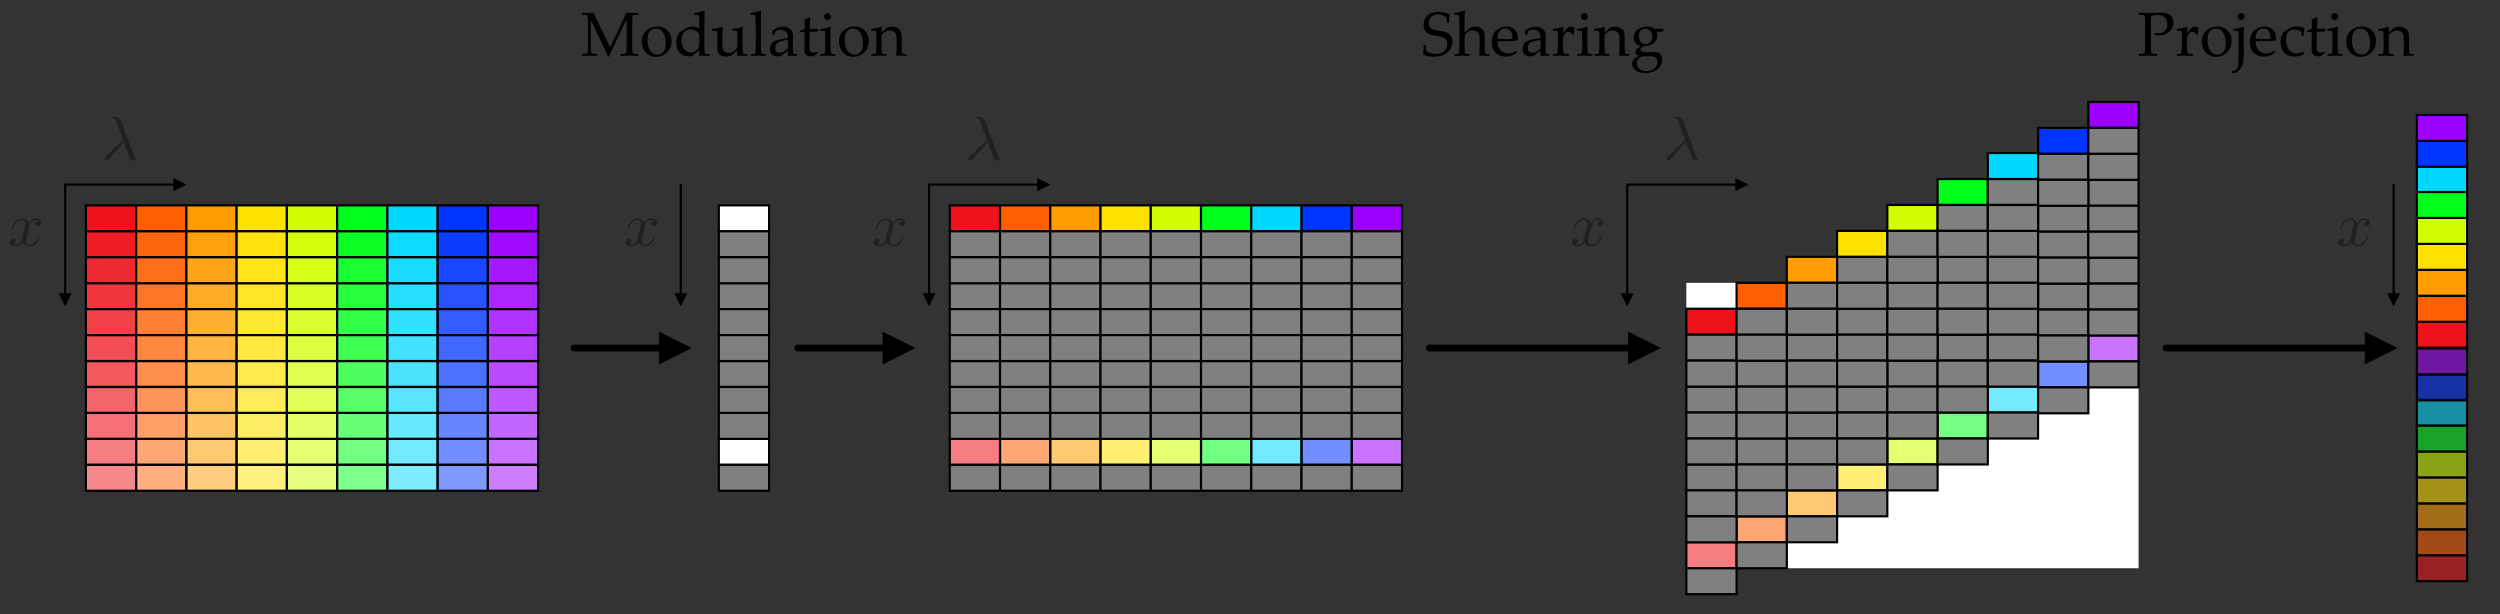 <?xml version="1.0" encoding="UTF-8" standalone="no"?>
<!DOCTYPE svg PUBLIC "-//W3C//DTD SVG 1.1//EN" "http://www.w3.org/Graphics/SVG/1.1/DTD/svg11.dtd">
<svg width="100%" height="100%" viewBox="0 0 1506 370" version="1.1" xmlns="http://www.w3.org/2000/svg" xmlns:xlink="http://www.w3.org/1999/xlink" xml:space="preserve" xmlns:serif="http://www.serif.com/" style="fill-rule:evenodd;clip-rule:evenodd;stroke-linecap:round;stroke-miterlimit:1.5;">
    <rect x="0" y="0" width="1506" height="370" fill="#333333" stroke="none"/>
    <g id="_1_Classic" serif:id="1_Classic">
    </g>
    <g id="_2_PMVIS" serif:id="2_PMVIS">
        <g>
            <rect x="572.15" y="123.708" width="272.43" height="171.93" style="fill:white;"/>
            <rect x="572.15" y="123.708" width="30.27" height="15.63" style="fill:rgb(237,18,27);stroke:black;stroke-width:1.31px;"/>
            <rect x="602.421" y="123.708" width="30.27" height="15.63" style="fill:rgb(255,95,0);stroke:black;stroke-width:1.31px;"/>
            <rect x="632.691" y="123.708" width="30.27" height="15.63" style="fill:rgb(255,156,0);stroke:black;stroke-width:1.31px;"/>
            <rect x="662.961" y="123.708" width="30.27" height="15.63" style="fill:rgb(255,225,0);stroke:black;stroke-width:1.31px;"/>
            <rect x="693.231" y="123.708" width="30.27" height="15.63" style="fill:rgb(207,255,0);stroke:black;stroke-width:1.31px;"/>
            <rect x="723.501" y="123.708" width="30.27" height="15.63" style="fill:rgb(0,255,26);stroke:black;stroke-width:1.31px;"/>
            <rect x="753.771" y="123.708" width="30.27" height="15.63" style="fill:rgb(0,216,255);stroke:black;stroke-width:1.31px;"/>
            <rect x="784.041" y="123.708" width="30.27" height="15.63" style="fill:rgb(0,52,255);stroke:black;stroke-width:1.31px;"/>
            <rect x="814.311" y="123.708" width="30.27" height="15.63" style="fill:rgb(156,0,255);stroke:black;stroke-width:1.31px;"/>
            <rect x="572.15" y="217.488" width="30.27" height="15.63" style="fill:rgb(128,128,128);stroke:black;stroke-width:1.31px;"/>
            <rect x="602.421" y="217.488" width="30.27" height="15.63" style="fill:rgb(128,128,128);stroke:black;stroke-width:1.31px;"/>
            <rect x="632.691" y="217.488" width="30.27" height="15.63" style="fill:rgb(128,128,128);stroke:black;stroke-width:1.31px;"/>
            <rect x="662.961" y="217.488" width="30.27" height="15.63" style="fill:rgb(128,128,128);stroke:black;stroke-width:1.31px;"/>
            <rect x="693.231" y="217.488" width="30.27" height="15.63" style="fill:rgb(128,128,128);stroke:black;stroke-width:1.31px;"/>
            <rect x="723.501" y="217.488" width="30.27" height="15.63" style="fill:rgb(128,128,128);stroke:black;stroke-width:1.31px;"/>
            <rect x="753.771" y="217.488" width="30.27" height="15.63" style="fill:rgb(128,128,128);stroke:black;stroke-width:1.31px;"/>
            <rect x="784.041" y="217.488" width="30.27" height="15.63" style="fill:rgb(128,128,128);stroke:black;stroke-width:1.31px;"/>
            <rect x="814.311" y="217.488" width="30.27" height="15.63" style="fill:rgb(128,128,128);stroke:black;stroke-width:1.31px;"/>
            <rect x="572.15" y="170.598" width="30.27" height="15.63" style="fill:rgb(128,128,128);stroke:black;stroke-width:1.31px;"/>
            <rect x="602.421" y="170.598" width="30.27" height="15.63" style="fill:rgb(128,128,128);stroke:black;stroke-width:1.31px;"/>
            <rect x="632.691" y="170.598" width="30.27" height="15.63" style="fill:rgb(128,128,128);stroke:black;stroke-width:1.31px;"/>
            <rect x="662.961" y="170.598" width="30.27" height="15.63" style="fill:rgb(128,128,128);stroke:black;stroke-width:1.31px;"/>
            <rect x="693.231" y="170.598" width="30.27" height="15.63" style="fill:rgb(128,128,128);stroke:black;stroke-width:1.31px;"/>
            <rect x="723.501" y="170.598" width="30.27" height="15.63" style="fill:rgb(128,128,128);stroke:black;stroke-width:1.31px;"/>
            <rect x="753.771" y="170.598" width="30.27" height="15.63" style="fill:rgb(128,128,128);stroke:black;stroke-width:1.31px;"/>
            <rect x="784.041" y="170.598" width="30.27" height="15.63" style="fill:rgb(128,128,128);stroke:black;stroke-width:1.31px;"/>
            <rect x="814.311" y="170.598" width="30.27" height="15.63" style="fill:rgb(128,128,128);stroke:black;stroke-width:1.31px;"/>
            <rect x="572.15" y="264.378" width="30.27" height="15.63" style="fill:rgb(237,18,27);fill-opacity:0.55;stroke:black;stroke-width:1.31px;"/>
            <rect x="602.421" y="264.378" width="30.27" height="15.63" style="fill:rgb(255,95,0);fill-opacity:0.55;stroke:black;stroke-width:1.31px;"/>
            <rect x="632.691" y="264.378" width="30.27" height="15.63" style="fill:rgb(255,156,0);fill-opacity:0.55;stroke:black;stroke-width:1.31px;"/>
            <rect x="662.961" y="264.378" width="30.27" height="15.63" style="fill:rgb(255,225,0);fill-opacity:0.55;stroke:black;stroke-width:1.31px;"/>
            <rect x="693.231" y="264.378" width="30.27" height="15.63" style="fill:rgb(207,255,0);fill-opacity:0.55;stroke:black;stroke-width:1.31px;"/>
            <rect x="723.501" y="264.378" width="30.27" height="15.63" style="fill:rgb(0,255,26);fill-opacity:0.55;stroke:black;stroke-width:1.31px;"/>
            <rect x="753.771" y="264.378" width="30.27" height="15.63" style="fill:rgb(0,216,255);fill-opacity:0.55;stroke:black;stroke-width:1.31px;"/>
            <rect x="784.041" y="264.378" width="30.27" height="15.63" style="fill:rgb(0,52,255);fill-opacity:0.55;stroke:black;stroke-width:1.31px;"/>
            <rect x="814.311" y="264.378" width="30.27" height="15.63" style="fill:rgb(156,0,255);fill-opacity:0.55;stroke:black;stroke-width:1.31px;"/>
            <rect x="572.15" y="139.338" width="30.27" height="15.63" style="fill:rgb(128,128,128);stroke:black;stroke-width:1.31px;"/>
            <rect x="602.421" y="139.338" width="30.27" height="15.63" style="fill:rgb(128,128,128);stroke:black;stroke-width:1.31px;"/>
            <rect x="632.691" y="139.338" width="30.27" height="15.63" style="fill:rgb(128,128,128);stroke:black;stroke-width:1.31px;"/>
            <rect x="662.961" y="139.338" width="30.27" height="15.63" style="fill:rgb(128,128,128);stroke:black;stroke-width:1.31px;"/>
            <rect x="693.231" y="139.338" width="30.27" height="15.63" style="fill:rgb(128,128,128);stroke:black;stroke-width:1.31px;"/>
            <rect x="723.501" y="139.338" width="30.27" height="15.63" style="fill:rgb(128,128,128);stroke:black;stroke-width:1.31px;"/>
            <rect x="753.771" y="139.338" width="30.27" height="15.63" style="fill:rgb(128,128,128);stroke:black;stroke-width:1.31px;"/>
            <rect x="784.041" y="139.338" width="30.27" height="15.63" style="fill:rgb(128,128,128);stroke:black;stroke-width:1.31px;"/>
            <rect x="814.311" y="139.338" width="30.27" height="15.63" style="fill:rgb(128,128,128);stroke:black;stroke-width:1.31px;"/>
            <rect x="572.15" y="233.118" width="30.27" height="15.63" style="fill:rgb(128,128,128);stroke:black;stroke-width:1.31px;"/>
            <rect x="602.421" y="233.118" width="30.27" height="15.63" style="fill:rgb(128,128,128);stroke:black;stroke-width:1.31px;"/>
            <rect x="632.691" y="233.118" width="30.27" height="15.63" style="fill:rgb(128,128,128);stroke:black;stroke-width:1.31px;"/>
            <rect x="662.961" y="233.118" width="30.27" height="15.63" style="fill:rgb(128,128,128);stroke:black;stroke-width:1.31px;"/>
            <rect x="693.231" y="233.118" width="30.27" height="15.63" style="fill:rgb(128,128,128);stroke:black;stroke-width:1.31px;"/>
            <rect x="723.501" y="233.118" width="30.27" height="15.63" style="fill:rgb(128,128,128);stroke:black;stroke-width:1.31px;"/>
            <rect x="753.771" y="233.118" width="30.27" height="15.63" style="fill:rgb(128,128,128);stroke:black;stroke-width:1.31px;"/>
            <rect x="784.041" y="233.118" width="30.27" height="15.63" style="fill:rgb(128,128,128);stroke:black;stroke-width:1.31px;"/>
            <rect x="814.311" y="233.118" width="30.27" height="15.63" style="fill:rgb(128,128,128);stroke:black;stroke-width:1.31px;"/>
            <rect x="572.15" y="186.228" width="30.27" height="15.63" style="fill:rgb(128,128,128);stroke:black;stroke-width:1.31px;"/>
            <rect x="602.421" y="186.228" width="30.27" height="15.63" style="fill:rgb(128,128,128);stroke:black;stroke-width:1.31px;"/>
            <rect x="632.691" y="186.228" width="30.27" height="15.63" style="fill:rgb(128,128,128);stroke:black;stroke-width:1.31px;"/>
            <rect x="662.961" y="186.228" width="30.27" height="15.63" style="fill:rgb(128,128,128);stroke:black;stroke-width:1.31px;"/>
            <rect x="693.231" y="186.228" width="30.27" height="15.63" style="fill:rgb(128,128,128);stroke:black;stroke-width:1.31px;"/>
            <rect x="723.501" y="186.228" width="30.27" height="15.63" style="fill:rgb(128,128,128);stroke:black;stroke-width:1.31px;"/>
            <rect x="753.771" y="186.228" width="30.27" height="15.63" style="fill:rgb(128,128,128);stroke:black;stroke-width:1.31px;"/>
            <rect x="784.041" y="186.228" width="30.27" height="15.63" style="fill:rgb(128,128,128);stroke:black;stroke-width:1.31px;"/>
            <rect x="814.311" y="186.228" width="30.27" height="15.63" style="fill:rgb(128,128,128);stroke:black;stroke-width:1.31px;"/>
            <rect x="572.15" y="280.008" width="30.27" height="15.63" style="fill:rgb(128,128,128);stroke:black;stroke-width:1.31px;"/>
            <rect x="602.421" y="280.008" width="30.27" height="15.63" style="fill:rgb(128,128,128);stroke:black;stroke-width:1.31px;"/>
            <rect x="632.691" y="280.008" width="30.27" height="15.63" style="fill:rgb(128,128,128);stroke:black;stroke-width:1.31px;"/>
            <rect x="662.961" y="280.008" width="30.27" height="15.63" style="fill:rgb(128,128,128);stroke:black;stroke-width:1.31px;"/>
            <rect x="693.231" y="280.008" width="30.27" height="15.63" style="fill:rgb(128,128,128);stroke:black;stroke-width:1.31px;"/>
            <rect x="723.501" y="280.008" width="30.27" height="15.63" style="fill:rgb(128,128,128);stroke:black;stroke-width:1.31px;"/>
            <rect x="753.771" y="280.008" width="30.27" height="15.63" style="fill:rgb(128,128,128);stroke:black;stroke-width:1.31px;"/>
            <rect x="784.041" y="280.008" width="30.27" height="15.63" style="fill:rgb(128,128,128);stroke:black;stroke-width:1.31px;"/>
            <rect x="814.311" y="280.008" width="30.27" height="15.63" style="fill:rgb(128,128,128);stroke:black;stroke-width:1.31px;"/>
            <rect x="572.15" y="154.968" width="30.27" height="15.63" style="fill:rgb(128,128,128);stroke:black;stroke-width:1.31px;"/>
            <rect x="602.421" y="154.968" width="30.27" height="15.63" style="fill:rgb(128,128,128);stroke:black;stroke-width:1.31px;"/>
            <rect x="632.691" y="154.968" width="30.27" height="15.63" style="fill:rgb(128,128,128);stroke:black;stroke-width:1.31px;"/>
            <rect x="662.961" y="154.968" width="30.27" height="15.63" style="fill:rgb(128,128,128);stroke:black;stroke-width:1.31px;"/>
            <rect x="693.231" y="154.968" width="30.27" height="15.63" style="fill:rgb(128,128,128);stroke:black;stroke-width:1.31px;"/>
            <rect x="723.501" y="154.968" width="30.27" height="15.63" style="fill:rgb(128,128,128);stroke:black;stroke-width:1.31px;"/>
            <rect x="753.771" y="154.968" width="30.27" height="15.63" style="fill:rgb(128,128,128);stroke:black;stroke-width:1.31px;"/>
            <rect x="784.041" y="154.968" width="30.27" height="15.63" style="fill:rgb(128,128,128);stroke:black;stroke-width:1.31px;"/>
            <rect x="814.311" y="154.968" width="30.27" height="15.63" style="fill:rgb(128,128,128);stroke:black;stroke-width:1.31px;"/>
            <rect x="572.15" y="248.748" width="30.27" height="15.63" style="fill:rgb(128,128,128);stroke:black;stroke-width:1.31px;"/>
            <rect x="602.421" y="248.748" width="30.27" height="15.63" style="fill:rgb(128,128,128);stroke:black;stroke-width:1.31px;"/>
            <rect x="632.691" y="248.748" width="30.27" height="15.63" style="fill:rgb(128,128,128);stroke:black;stroke-width:1.31px;"/>
            <rect x="662.961" y="248.748" width="30.27" height="15.63" style="fill:rgb(128,128,128);stroke:black;stroke-width:1.31px;"/>
            <rect x="693.231" y="248.748" width="30.27" height="15.63" style="fill:rgb(128,128,128);stroke:black;stroke-width:1.31px;"/>
            <rect x="723.501" y="248.748" width="30.27" height="15.63" style="fill:rgb(128,128,128);stroke:black;stroke-width:1.31px;"/>
            <rect x="753.771" y="248.748" width="30.27" height="15.63" style="fill:rgb(128,128,128);stroke:black;stroke-width:1.31px;"/>
            <rect x="784.041" y="248.748" width="30.27" height="15.63" style="fill:rgb(128,128,128);stroke:black;stroke-width:1.31px;"/>
            <rect x="814.311" y="248.748" width="30.27" height="15.63" style="fill:rgb(128,128,128);stroke:black;stroke-width:1.31px;"/>
            <rect x="572.15" y="201.858" width="30.27" height="15.63" style="fill:rgb(128,128,128);stroke:black;stroke-width:1.31px;"/>
            <rect x="602.421" y="201.858" width="30.27" height="15.63" style="fill:rgb(128,128,128);stroke:black;stroke-width:1.31px;"/>
            <rect x="632.691" y="201.858" width="30.27" height="15.63" style="fill:rgb(128,128,128);stroke:black;stroke-width:1.31px;"/>
            <rect x="662.961" y="201.858" width="30.27" height="15.63" style="fill:rgb(128,128,128);stroke:black;stroke-width:1.31px;"/>
            <rect x="693.231" y="201.858" width="30.27" height="15.63" style="fill:rgb(128,128,128);stroke:black;stroke-width:1.31px;"/>
            <rect x="723.501" y="201.858" width="30.27" height="15.63" style="fill:rgb(128,128,128);stroke:black;stroke-width:1.31px;"/>
            <rect x="753.771" y="201.858" width="30.27" height="15.63" style="fill:rgb(128,128,128);stroke:black;stroke-width:1.31px;"/>
            <rect x="784.041" y="201.858" width="30.27" height="15.63" style="fill:rgb(128,128,128);stroke:black;stroke-width:1.31px;"/>
            <rect x="814.311" y="201.858" width="30.27" height="15.63" style="fill:rgb(128,128,128);stroke:black;stroke-width:1.31px;"/>
        </g>
        <g>
            <rect x="1015.85" y="170.381" width="272.43" height="171.93" style="fill:white;"/>
            <rect x="1015.85" y="185.994" width="30.27" height="15.63" style="fill:rgb(237,18,27);stroke:black;stroke-width:1.31px;"/>
            <rect x="1046.12" y="170.381" width="30.27" height="15.63" style="fill:rgb(255,95,0);stroke:black;stroke-width:1.31px;"/>
            <rect x="1076.39" y="154.734" width="30.27" height="15.63" style="fill:rgb(255,156,0);stroke:black;stroke-width:1.31px;"/>
            <rect x="1106.66" y="139.104" width="30.27" height="15.63" style="fill:rgb(255,225,0);stroke:black;stroke-width:1.31px;"/>
            <rect x="1136.93" y="123.474" width="30.27" height="15.63" style="fill:rgb(207,255,0);stroke:black;stroke-width:1.31px;"/>
            <rect x="1167.2" y="107.844" width="30.27" height="15.63" style="fill:rgb(0,255,26);stroke:black;stroke-width:1.31px;"/>
            <rect x="1197.47" y="92.214" width="30.27" height="15.63" style="fill:rgb(0,216,255);stroke:black;stroke-width:1.31px;"/>
            <rect x="1227.74" y="77.053" width="30.27" height="15.63" style="fill:rgb(0,52,255);stroke:black;stroke-width:1.31px;"/>
            <rect x="1258.01" y="61.423" width="30.27" height="15.63" style="fill:rgb(156,0,255);stroke:black;stroke-width:1.31px;"/>
            <rect x="1015.85" y="279.773" width="30.27" height="15.63" style="fill:rgb(128,128,128);stroke:black;stroke-width:1.31px;"/>
            <rect x="1046.12" y="264.161" width="30.27" height="15.63" style="fill:rgb(128,128,128);stroke:black;stroke-width:1.31px;"/>
            <rect x="1076.39" y="248.513" width="30.27" height="15.63" style="fill:rgb(128,128,128);stroke:black;stroke-width:1.31px;"/>
            <rect x="1106.66" y="232.883" width="30.27" height="15.63" style="fill:rgb(128,128,128);stroke:black;stroke-width:1.31px;"/>
            <rect x="1136.93" y="217.253" width="30.27" height="15.63" style="fill:rgb(128,128,128);stroke:black;stroke-width:1.31px;"/>
            <rect x="1167.2" y="201.624" width="30.27" height="15.63" style="fill:rgb(128,128,128);stroke:black;stroke-width:1.31px;"/>
            <rect x="1197.47" y="185.994" width="30.27" height="15.63" style="fill:rgb(128,128,128);stroke:black;stroke-width:1.31px;"/>
            <rect x="1227.74" y="170.833" width="30.27" height="15.63" style="fill:rgb(128,128,128);stroke:black;stroke-width:1.31px;"/>
            <rect x="1258.01" y="155.203" width="30.27" height="15.63" style="fill:rgb(128,128,128);stroke:black;stroke-width:1.31px;"/>
            <rect x="1015.85" y="232.883" width="30.27" height="15.63" style="fill:rgb(128,128,128);stroke:black;stroke-width:1.31px;"/>
            <rect x="1046.12" y="217.271" width="30.27" height="15.63" style="fill:rgb(128,128,128);stroke:black;stroke-width:1.31px;"/>
            <rect x="1076.39" y="201.624" width="30.27" height="15.63" style="fill:rgb(128,128,128);stroke:black;stroke-width:1.31px;"/>
            <rect x="1106.66" y="185.994" width="30.27" height="15.63" style="fill:rgb(128,128,128);stroke:black;stroke-width:1.31px;"/>
            <rect x="1136.93" y="170.364" width="30.27" height="15.63" style="fill:rgb(128,128,128);stroke:black;stroke-width:1.31px;"/>
            <rect x="1167.2" y="154.734" width="30.27" height="15.63" style="fill:rgb(128,128,128);stroke:black;stroke-width:1.31px;"/>
            <rect x="1197.47" y="139.104" width="30.27" height="15.63" style="fill:rgb(128,128,128);stroke:black;stroke-width:1.31px;"/>
            <rect x="1227.74" y="123.943" width="30.27" height="15.63" style="fill:rgb(128,128,128);stroke:black;stroke-width:1.31px;"/>
            <rect x="1258.01" y="108.313" width="30.27" height="15.63" style="fill:rgb(128,128,128);stroke:black;stroke-width:1.31px;"/>
            <rect x="1015.85" y="326.663" width="30.27" height="15.63" style="fill:rgb(237,18,27);fill-opacity:0.55;stroke:black;stroke-width:1.31px;"/>
            <rect x="1046.12" y="311.051" width="30.27" height="15.63" style="fill:rgb(255,95,0);fill-opacity:0.55;stroke:black;stroke-width:1.31px;"/>
            <rect x="1076.39" y="295.403" width="30.27" height="15.63" style="fill:rgb(255,156,0);fill-opacity:0.55;stroke:black;stroke-width:1.31px;"/>
            <rect x="1106.66" y="279.773" width="30.27" height="15.63" style="fill:rgb(255,225,0);fill-opacity:0.55;stroke:black;stroke-width:1.31px;"/>
            <rect x="1136.93" y="264.143" width="30.27" height="15.63" style="fill:rgb(207,255,0);fill-opacity:0.55;stroke:black;stroke-width:1.31px;"/>
            <rect x="1167.2" y="248.513" width="30.27" height="15.63" style="fill:rgb(0,255,26);fill-opacity:0.55;stroke:black;stroke-width:1.31px;"/>
            <rect x="1197.47" y="232.883" width="30.27" height="15.63" style="fill:rgb(0,216,255);fill-opacity:0.55;stroke:black;stroke-width:1.31px;"/>
            <rect x="1227.74" y="217.723" width="30.27" height="15.63" style="fill:rgb(0,52,255);fill-opacity:0.55;stroke:black;stroke-width:1.31px;"/>
            <rect x="1258.01" y="202.093" width="30.27" height="15.63" style="fill:rgb(156,0,255);fill-opacity:0.55;stroke:black;stroke-width:1.31px;"/>
            <rect x="1015.85" y="201.624" width="30.27" height="15.63" style="fill:rgb(128,128,128);stroke:black;stroke-width:1.31px;"/>
            <rect x="1046.12" y="186.011" width="30.27" height="15.63" style="fill:rgb(128,128,128);stroke:black;stroke-width:1.31px;"/>
            <rect x="1076.39" y="170.364" width="30.27" height="15.63" style="fill:rgb(128,128,128);stroke:black;stroke-width:1.31px;"/>
            <rect x="1106.66" y="154.734" width="30.27" height="15.63" style="fill:rgb(128,128,128);stroke:black;stroke-width:1.31px;"/>
            <rect x="1136.93" y="139.104" width="30.27" height="15.63" style="fill:rgb(128,128,128);stroke:black;stroke-width:1.31px;"/>
            <rect x="1167.2" y="123.474" width="30.27" height="15.63" style="fill:rgb(128,128,128);stroke:black;stroke-width:1.31px;"/>
            <rect x="1197.47" y="107.844" width="30.27" height="15.63" style="fill:rgb(128,128,128);stroke:black;stroke-width:1.31px;"/>
            <rect x="1227.74" y="92.683" width="30.27" height="15.63" style="fill:rgb(128,128,128);stroke:black;stroke-width:1.31px;"/>
            <rect x="1258.01" y="77.053" width="30.27" height="15.63" style="fill:rgb(128,128,128);stroke:black;stroke-width:1.31px;"/>
            <rect x="1015.85" y="295.403" width="30.27" height="15.63" style="fill:rgb(128,128,128);stroke:black;stroke-width:1.31px;"/>
            <rect x="1046.12" y="279.791" width="30.27" height="15.63" style="fill:rgb(128,128,128);stroke:black;stroke-width:1.31px;"/>
            <rect x="1076.39" y="264.143" width="30.27" height="15.63" style="fill:rgb(128,128,128);stroke:black;stroke-width:1.31px;"/>
            <rect x="1106.66" y="248.513" width="30.27" height="15.63" style="fill:rgb(128,128,128);stroke:black;stroke-width:1.31px;"/>
            <rect x="1136.93" y="232.883" width="30.27" height="15.63" style="fill:rgb(128,128,128);stroke:black;stroke-width:1.31px;"/>
            <rect x="1167.2" y="217.253" width="30.27" height="15.63" style="fill:rgb(128,128,128);stroke:black;stroke-width:1.31px;"/>
            <rect x="1197.47" y="201.624" width="30.27" height="15.63" style="fill:rgb(128,128,128);stroke:black;stroke-width:1.31px;"/>
            <rect x="1227.74" y="186.463" width="30.27" height="15.63" style="fill:rgb(128,128,128);stroke:black;stroke-width:1.31px;"/>
            <rect x="1258.01" y="170.833" width="30.27" height="15.63" style="fill:rgb(128,128,128);stroke:black;stroke-width:1.31px;"/>
            <rect x="1015.85" y="248.513" width="30.27" height="15.63" style="fill:rgb(128,128,128);stroke:black;stroke-width:1.31px;"/>
            <rect x="1046.12" y="232.901" width="30.27" height="15.63" style="fill:rgb(128,128,128);stroke:black;stroke-width:1.31px;"/>
            <rect x="1076.39" y="217.253" width="30.27" height="15.63" style="fill:rgb(128,128,128);stroke:black;stroke-width:1.31px;"/>
            <rect x="1106.66" y="201.624" width="30.27" height="15.63" style="fill:rgb(128,128,128);stroke:black;stroke-width:1.31px;"/>
            <rect x="1136.93" y="185.994" width="30.27" height="15.63" style="fill:rgb(128,128,128);stroke:black;stroke-width:1.31px;"/>
            <rect x="1167.2" y="170.364" width="30.27" height="15.63" style="fill:rgb(128,128,128);stroke:black;stroke-width:1.31px;"/>
            <rect x="1197.47" y="154.734" width="30.27" height="15.63" style="fill:rgb(128,128,128);stroke:black;stroke-width:1.31px;"/>
            <rect x="1227.74" y="139.573" width="30.27" height="15.63" style="fill:rgb(128,128,128);stroke:black;stroke-width:1.31px;"/>
            <rect x="1258.01" y="123.943" width="30.27" height="15.63" style="fill:rgb(128,128,128);stroke:black;stroke-width:1.31px;"/>
            <rect x="1015.85" y="342.293" width="30.27" height="15.63" style="fill:rgb(128,128,128);stroke:black;stroke-width:1.31px;"/>
            <rect x="1046.12" y="326.681" width="30.27" height="15.63" style="fill:rgb(128,128,128);stroke:black;stroke-width:1.31px;"/>
            <rect x="1076.39" y="311.033" width="30.27" height="15.63" style="fill:rgb(128,128,128);stroke:black;stroke-width:1.31px;"/>
            <rect x="1106.66" y="295.403" width="30.27" height="15.63" style="fill:rgb(128,128,128);stroke:black;stroke-width:1.31px;"/>
            <rect x="1136.93" y="279.773" width="30.27" height="15.63" style="fill:rgb(128,128,128);stroke:black;stroke-width:1.31px;"/>
            <rect x="1167.2" y="264.143" width="30.27" height="15.63" style="fill:rgb(128,128,128);stroke:black;stroke-width:1.31px;"/>
            <rect x="1197.47" y="248.513" width="30.27" height="15.63" style="fill:rgb(128,128,128);stroke:black;stroke-width:1.31px;"/>
            <rect x="1227.74" y="233.353" width="30.27" height="15.63" style="fill:rgb(128,128,128);stroke:black;stroke-width:1.31px;"/>
            <rect x="1258.01" y="217.723" width="30.27" height="15.63" style="fill:rgb(128,128,128);stroke:black;stroke-width:1.31px;"/>
            <rect x="1015.85" y="217.253" width="30.27" height="15.63" style="fill:rgb(128,128,128);stroke:black;stroke-width:1.31px;"/>
            <rect x="1046.12" y="201.641" width="30.27" height="15.63" style="fill:rgb(128,128,128);stroke:black;stroke-width:1.31px;"/>
            <rect x="1076.39" y="185.994" width="30.27" height="15.63" style="fill:rgb(128,128,128);stroke:black;stroke-width:1.31px;"/>
            <rect x="1106.66" y="170.364" width="30.27" height="15.63" style="fill:rgb(128,128,128);stroke:black;stroke-width:1.31px;"/>
            <rect x="1136.93" y="154.734" width="30.27" height="15.63" style="fill:rgb(128,128,128);stroke:black;stroke-width:1.31px;"/>
            <rect x="1167.2" y="139.104" width="30.27" height="15.63" style="fill:rgb(128,128,128);stroke:black;stroke-width:1.31px;"/>
            <rect x="1197.47" y="123.474" width="30.27" height="15.63" style="fill:rgb(128,128,128);stroke:black;stroke-width:1.31px;"/>
            <rect x="1227.74" y="108.313" width="30.27" height="15.63" style="fill:rgb(128,128,128);stroke:black;stroke-width:1.31px;"/>
            <rect x="1258.01" y="92.683" width="30.27" height="15.63" style="fill:rgb(128,128,128);stroke:black;stroke-width:1.31px;"/>
            <rect x="1015.85" y="311.033" width="30.27" height="15.63" style="fill:rgb(128,128,128);stroke:black;stroke-width:1.31px;"/>
            <rect x="1046.12" y="295.421" width="30.27" height="15.63" style="fill:rgb(128,128,128);stroke:black;stroke-width:1.31px;"/>
            <rect x="1076.39" y="279.773" width="30.27" height="15.63" style="fill:rgb(128,128,128);stroke:black;stroke-width:1.31px;"/>
            <rect x="1106.66" y="264.143" width="30.27" height="15.63" style="fill:rgb(128,128,128);stroke:black;stroke-width:1.31px;"/>
            <rect x="1136.93" y="248.513" width="30.27" height="15.63" style="fill:rgb(128,128,128);stroke:black;stroke-width:1.31px;"/>
            <rect x="1167.2" y="232.883" width="30.27" height="15.63" style="fill:rgb(128,128,128);stroke:black;stroke-width:1.31px;"/>
            <rect x="1197.47" y="217.253" width="30.27" height="15.63" style="fill:rgb(128,128,128);stroke:black;stroke-width:1.31px;"/>
            <rect x="1227.74" y="202.093" width="30.27" height="15.63" style="fill:rgb(128,128,128);stroke:black;stroke-width:1.31px;"/>
            <rect x="1258.01" y="186.463" width="30.27" height="15.63" style="fill:rgb(128,128,128);stroke:black;stroke-width:1.31px;"/>
            <rect x="1015.85" y="264.143" width="30.27" height="15.63" style="fill:rgb(128,128,128);stroke:black;stroke-width:1.31px;"/>
            <rect x="1046.12" y="248.531" width="30.27" height="15.63" style="fill:rgb(128,128,128);stroke:black;stroke-width:1.31px;"/>
            <rect x="1076.39" y="232.883" width="30.27" height="15.63" style="fill:rgb(128,128,128);stroke:black;stroke-width:1.31px;"/>
            <rect x="1106.66" y="217.253" width="30.27" height="15.63" style="fill:rgb(128,128,128);stroke:black;stroke-width:1.31px;"/>
            <rect x="1136.93" y="201.624" width="30.27" height="15.63" style="fill:rgb(128,128,128);stroke:black;stroke-width:1.31px;"/>
            <rect x="1167.2" y="185.994" width="30.27" height="15.63" style="fill:rgb(128,128,128);stroke:black;stroke-width:1.31px;"/>
            <rect x="1197.47" y="170.364" width="30.27" height="15.63" style="fill:rgb(128,128,128);stroke:black;stroke-width:1.31px;"/>
            <rect x="1227.74" y="155.203" width="30.27" height="15.63" style="fill:rgb(128,128,128);stroke:black;stroke-width:1.31px;"/>
            <rect x="1258.01" y="139.573" width="30.27" height="15.63" style="fill:rgb(128,128,128);stroke:black;stroke-width:1.31px;"/>
        </g>
        <g>
            <rect x="1455.92" y="193.809" width="30.27" height="15.63" style="fill:rgb(237,18,27);stroke:black;stroke-width:1.31px;"/>
            <rect x="1455.92" y="178.196" width="30.27" height="15.63" style="fill:rgb(255,95,0);stroke:black;stroke-width:1.31px;"/>
            <rect x="1455.92" y="162.549" width="30.27" height="15.63" style="fill:rgb(255,156,0);stroke:black;stroke-width:1.31px;"/>
            <rect x="1455.92" y="146.919" width="30.27" height="15.63" style="fill:rgb(255,225,0);stroke:black;stroke-width:1.31px;"/>
            <rect x="1455.92" y="131.289" width="30.27" height="15.63" style="fill:rgb(207,255,0);stroke:black;stroke-width:1.31px;"/>
            <rect x="1455.92" y="115.659" width="30.27" height="15.63" style="fill:rgb(0,255,26);stroke:black;stroke-width:1.31px;"/>
            <rect x="1455.92" y="100.029" width="30.27" height="15.63" style="fill:rgb(0,216,255);stroke:black;stroke-width:1.31px;"/>
            <rect x="1455.92" y="84.868" width="30.27" height="15.63" style="fill:rgb(0,52,255);stroke:black;stroke-width:1.31px;"/>
            <rect x="1455.92" y="69.238" width="30.27" height="15.63" style="fill:rgb(156,0,255);stroke:black;stroke-width:1.31px;"/>
            <rect x="1455.92" y="334.478" width="30.27" height="15.63" style="fill:rgb(237,18,27);fill-opacity:0.55;stroke:black;stroke-width:1.31px;"/>
            <rect x="1455.92" y="318.866" width="30.27" height="15.63" style="fill:rgb(255,95,0);fill-opacity:0.55;stroke:black;stroke-width:1.31px;"/>
            <rect x="1455.92" y="303.218" width="30.27" height="15.63" style="fill:rgb(255,156,0);fill-opacity:0.55;stroke:black;stroke-width:1.31px;"/>
            <rect x="1455.92" y="287.588" width="30.27" height="15.63" style="fill:rgb(255,225,0);fill-opacity:0.55;stroke:black;stroke-width:1.31px;"/>
            <rect x="1455.92" y="271.958" width="30.27" height="15.63" style="fill:rgb(207,255,0);fill-opacity:0.55;stroke:black;stroke-width:1.31px;"/>
            <rect x="1455.92" y="256.328" width="30.27" height="15.63" style="fill:rgb(0,255,26);fill-opacity:0.55;stroke:black;stroke-width:1.31px;"/>
            <rect x="1455.92" y="240.698" width="30.27" height="15.63" style="fill:rgb(0,216,255);fill-opacity:0.55;stroke:black;stroke-width:1.31px;"/>
            <rect x="1455.92" y="225.538" width="30.27" height="15.63" style="fill:rgb(0,52,255);fill-opacity:0.55;stroke:black;stroke-width:1.31px;"/>
            <rect x="1455.92" y="209.908" width="30.27" height="15.63" style="fill:rgb(156,0,255);fill-opacity:0.55;stroke:black;stroke-width:1.31px;"/>
        </g>
        <g>
            <rect x="51.734" y="123.708" width="272.43" height="171.93" style="fill:white;"/>
            <rect x="51.734" y="123.708" width="30.27" height="15.63" style="fill:rgb(237,18,27);stroke:black;stroke-width:1.31px;"/>
            <rect x="82.004" y="123.708" width="30.27" height="15.63" style="fill:rgb(255,95,0);stroke:black;stroke-width:1.31px;"/>
            <rect x="112.274" y="123.708" width="30.27" height="15.63" style="fill:rgb(255,156,0);stroke:black;stroke-width:1.31px;"/>
            <rect x="142.544" y="123.708" width="30.27" height="15.63" style="fill:rgb(255,225,0);stroke:black;stroke-width:1.31px;"/>
            <rect x="172.814" y="123.708" width="30.27" height="15.63" style="fill:rgb(207,255,0);stroke:black;stroke-width:1.31px;"/>
            <rect x="203.084" y="123.708" width="30.27" height="15.63" style="fill:rgb(0,255,26);stroke:black;stroke-width:1.31px;"/>
            <rect x="233.354" y="123.708" width="30.27" height="15.63" style="fill:rgb(0,216,255);stroke:black;stroke-width:1.31px;"/>
            <rect x="263.624" y="123.708" width="30.27" height="15.63" style="fill:rgb(0,52,255);stroke:black;stroke-width:1.31px;"/>
            <rect x="293.894" y="123.708" width="30.27" height="15.63" style="fill:rgb(156,0,255);stroke:black;stroke-width:1.31px;"/>
            <rect x="51.734" y="217.488" width="30.27" height="15.63" style="fill:rgb(237,18,27);fill-opacity:0.7;stroke:black;stroke-width:1.31px;"/>
            <rect x="82.004" y="217.488" width="30.27" height="15.63" style="fill:rgb(255,95,0);fill-opacity:0.7;stroke:black;stroke-width:1.31px;"/>
            <rect x="112.274" y="217.488" width="30.27" height="15.63" style="fill:rgb(255,156,0);fill-opacity:0.7;stroke:black;stroke-width:1.31px;"/>
            <rect x="142.544" y="217.488" width="30.27" height="15.63" style="fill:rgb(255,225,0);fill-opacity:0.7;stroke:black;stroke-width:1.31px;"/>
            <rect x="172.814" y="217.488" width="30.27" height="15.63" style="fill:rgb(207,255,0);fill-opacity:0.7;stroke:black;stroke-width:1.31px;"/>
            <rect x="203.084" y="217.488" width="30.27" height="15.63" style="fill:rgb(0,255,26);fill-opacity:0.7;stroke:black;stroke-width:1.31px;"/>
            <rect x="233.354" y="217.488" width="30.27" height="15.63" style="fill:rgb(0,216,255);fill-opacity:0.7;stroke:black;stroke-width:1.31px;"/>
            <rect x="263.624" y="217.488" width="30.27" height="15.63" style="fill:rgb(0,52,255);fill-opacity:0.7;stroke:black;stroke-width:1.31px;"/>
            <rect x="293.894" y="217.488" width="30.27" height="15.63" style="fill:rgb(156,0,255);fill-opacity:0.7;stroke:black;stroke-width:1.31px;"/>
            <rect x="51.734" y="170.598" width="30.27" height="15.63" style="fill:rgb(237,18,27);fill-opacity:0.85;stroke:black;stroke-width:1.31px;"/>
            <rect x="82.004" y="170.598" width="30.27" height="15.63" style="fill:rgb(255,95,0);fill-opacity:0.85;stroke:black;stroke-width:1.31px;"/>
            <rect x="112.274" y="170.598" width="30.27" height="15.63" style="fill:rgb(255,156,0);fill-opacity:0.85;stroke:black;stroke-width:1.31px;"/>
            <rect x="142.544" y="170.598" width="30.27" height="15.63" style="fill:rgb(255,225,0);fill-opacity:0.85;stroke:black;stroke-width:1.31px;"/>
            <rect x="172.814" y="170.598" width="30.27" height="15.63" style="fill:rgb(207,255,0);fill-opacity:0.85;stroke:black;stroke-width:1.31px;"/>
            <rect x="203.084" y="170.598" width="30.27" height="15.63" style="fill:rgb(0,255,26);fill-opacity:0.85;stroke:black;stroke-width:1.31px;"/>
            <rect x="233.354" y="170.598" width="30.27" height="15.63" style="fill:rgb(0,216,255);fill-opacity:0.85;stroke:black;stroke-width:1.31px;"/>
            <rect x="263.624" y="170.598" width="30.27" height="15.63" style="fill:rgb(0,52,255);fill-opacity:0.85;stroke:black;stroke-width:1.31px;"/>
            <rect x="293.894" y="170.598" width="30.27" height="15.63" style="fill:rgb(156,0,255);fill-opacity:0.85;stroke:black;stroke-width:1.31px;"/>
            <rect x="51.734" y="264.378" width="30.27" height="15.63" style="fill:rgb(237,18,27);fill-opacity:0.55;stroke:black;stroke-width:1.31px;"/>
            <rect x="82.004" y="264.378" width="30.27" height="15.63" style="fill:rgb(255,95,0);fill-opacity:0.55;stroke:black;stroke-width:1.31px;"/>
            <rect x="112.274" y="264.378" width="30.27" height="15.63" style="fill:rgb(255,156,0);fill-opacity:0.55;stroke:black;stroke-width:1.31px;"/>
            <rect x="142.544" y="264.378" width="30.27" height="15.63" style="fill:rgb(255,225,0);fill-opacity:0.55;stroke:black;stroke-width:1.31px;"/>
            <rect x="172.814" y="264.378" width="30.27" height="15.63" style="fill:rgb(207,255,0);fill-opacity:0.55;stroke:black;stroke-width:1.31px;"/>
            <rect x="203.084" y="264.378" width="30.27" height="15.63" style="fill:rgb(0,255,26);fill-opacity:0.55;stroke:black;stroke-width:1.31px;"/>
            <rect x="233.354" y="264.378" width="30.27" height="15.63" style="fill:rgb(0,216,255);fill-opacity:0.55;stroke:black;stroke-width:1.31px;"/>
            <rect x="263.624" y="264.378" width="30.27" height="15.63" style="fill:rgb(0,52,255);fill-opacity:0.55;stroke:black;stroke-width:1.31px;"/>
            <rect x="293.894" y="264.378" width="30.27" height="15.63" style="fill:rgb(156,0,255);fill-opacity:0.55;stroke:black;stroke-width:1.31px;"/>
            <rect x="51.734" y="139.338" width="30.27" height="15.63" style="fill:rgb(237,18,27);fill-opacity:0.95;stroke:black;stroke-width:1.31px;"/>
            <rect x="82.004" y="139.338" width="30.27" height="15.63" style="fill:rgb(255,95,0);fill-opacity:0.95;stroke:black;stroke-width:1.31px;"/>
            <rect x="112.274" y="139.338" width="30.27" height="15.63" style="fill:rgb(255,156,0);fill-opacity:0.95;stroke:black;stroke-width:1.31px;"/>
            <rect x="142.544" y="139.338" width="30.27" height="15.63" style="fill:rgb(255,225,0);fill-opacity:0.95;stroke:black;stroke-width:1.31px;"/>
            <rect x="172.814" y="139.338" width="30.27" height="15.63" style="fill:rgb(207,255,0);fill-opacity:0.95;stroke:black;stroke-width:1.31px;"/>
            <rect x="203.084" y="139.338" width="30.27" height="15.63" style="fill:rgb(0,255,26);fill-opacity:0.95;stroke:black;stroke-width:1.31px;"/>
            <rect x="233.354" y="139.338" width="30.27" height="15.63" style="fill:rgb(0,216,255);fill-opacity:0.95;stroke:black;stroke-width:1.31px;"/>
            <rect x="263.624" y="139.338" width="30.27" height="15.63" style="fill:rgb(0,52,255);fill-opacity:0.95;stroke:black;stroke-width:1.31px;"/>
            <rect x="293.894" y="139.338" width="30.27" height="15.63" style="fill:rgb(156,0,255);fill-opacity:0.95;stroke:black;stroke-width:1.31px;"/>
            <rect x="51.734" y="233.118" width="30.27" height="15.63" style="fill:rgb(237,18,27);fill-opacity:0.65;stroke:black;stroke-width:1.31px;"/>
            <rect x="82.004" y="233.118" width="30.27" height="15.63" style="fill:rgb(255,95,0);fill-opacity:0.65;stroke:black;stroke-width:1.31px;"/>
            <rect x="112.274" y="233.118" width="30.27" height="15.63" style="fill:rgb(255,156,0);fill-opacity:0.65;stroke:black;stroke-width:1.31px;"/>
            <rect x="142.544" y="233.118" width="30.27" height="15.63" style="fill:rgb(255,225,0);fill-opacity:0.65;stroke:black;stroke-width:1.31px;"/>
            <rect x="172.814" y="233.118" width="30.27" height="15.63" style="fill:rgb(207,255,0);fill-opacity:0.65;stroke:black;stroke-width:1.31px;"/>
            <rect x="203.084" y="233.118" width="30.27" height="15.63" style="fill:rgb(0,255,26);fill-opacity:0.65;stroke:black;stroke-width:1.31px;"/>
            <rect x="233.354" y="233.118" width="30.27" height="15.63" style="fill:rgb(0,216,255);fill-opacity:0.65;stroke:black;stroke-width:1.31px;"/>
            <rect x="263.624" y="233.118" width="30.27" height="15.63" style="fill:rgb(0,52,255);fill-opacity:0.65;stroke:black;stroke-width:1.31px;"/>
            <rect x="293.894" y="233.118" width="30.27" height="15.63" style="fill:rgb(156,0,255);fill-opacity:0.65;stroke:black;stroke-width:1.31px;"/>
            <rect x="51.734" y="186.228" width="30.27" height="15.63" style="fill:rgb(237,18,27);fill-opacity:0.8;stroke:black;stroke-width:1.31px;"/>
            <rect x="82.004" y="186.228" width="30.27" height="15.63" style="fill:rgb(255,95,0);fill-opacity:0.8;stroke:black;stroke-width:1.31px;"/>
            <rect x="112.274" y="186.228" width="30.27" height="15.63" style="fill:rgb(255,156,0);fill-opacity:0.8;stroke:black;stroke-width:1.31px;"/>
            <rect x="142.544" y="186.228" width="30.27" height="15.63" style="fill:rgb(255,225,0);fill-opacity:0.8;stroke:black;stroke-width:1.31px;"/>
            <rect x="172.814" y="186.228" width="30.27" height="15.63" style="fill:rgb(207,255,0);fill-opacity:0.8;stroke:black;stroke-width:1.31px;"/>
            <rect x="203.084" y="186.228" width="30.27" height="15.63" style="fill:rgb(0,255,26);fill-opacity:0.8;stroke:black;stroke-width:1.31px;"/>
            <rect x="233.354" y="186.228" width="30.27" height="15.63" style="fill:rgb(0,216,255);fill-opacity:0.8;stroke:black;stroke-width:1.31px;"/>
            <rect x="263.624" y="186.228" width="30.27" height="15.63" style="fill:rgb(0,52,255);fill-opacity:0.8;stroke:black;stroke-width:1.31px;"/>
            <rect x="293.894" y="186.228" width="30.27" height="15.63" style="fill:rgb(156,0,255);fill-opacity:0.8;stroke:black;stroke-width:1.31px;"/>
            <rect x="51.734" y="280.008" width="30.27" height="15.63" style="fill:rgb(237,18,27);fill-opacity:0.5;stroke:black;stroke-width:1.31px;"/>
            <rect x="82.004" y="280.008" width="30.27" height="15.63" style="fill:rgb(255,95,0);fill-opacity:0.5;stroke:black;stroke-width:1.31px;"/>
            <rect x="112.274" y="280.008" width="30.27" height="15.63" style="fill:rgb(255,156,0);fill-opacity:0.5;stroke:black;stroke-width:1.31px;"/>
            <rect x="142.544" y="280.008" width="30.27" height="15.63" style="fill:rgb(255,225,0);fill-opacity:0.5;stroke:black;stroke-width:1.31px;"/>
            <rect x="172.814" y="280.008" width="30.27" height="15.63" style="fill:rgb(207,255,0);fill-opacity:0.5;stroke:black;stroke-width:1.31px;"/>
            <rect x="203.084" y="280.008" width="30.27" height="15.63" style="fill:rgb(0,255,26);fill-opacity:0.5;stroke:black;stroke-width:1.31px;"/>
            <rect x="233.354" y="280.008" width="30.27" height="15.63" style="fill:rgb(0,216,255);fill-opacity:0.5;stroke:black;stroke-width:1.31px;"/>
            <rect x="263.624" y="280.008" width="30.27" height="15.63" style="fill:rgb(0,52,255);fill-opacity:0.5;stroke:black;stroke-width:1.31px;"/>
            <rect x="293.894" y="280.008" width="30.27" height="15.63" style="fill:rgb(156,0,255);fill-opacity:0.5;stroke:black;stroke-width:1.31px;"/>
            <rect x="51.734" y="154.968" width="30.27" height="15.63" style="fill:rgb(237,18,27);fill-opacity:0.9;stroke:black;stroke-width:1.31px;"/>
            <rect x="82.004" y="154.968" width="30.27" height="15.63" style="fill:rgb(255,95,0);fill-opacity:0.9;stroke:black;stroke-width:1.31px;"/>
            <rect x="112.274" y="154.968" width="30.27" height="15.63" style="fill:rgb(255,156,0);fill-opacity:0.9;stroke:black;stroke-width:1.31px;"/>
            <rect x="142.544" y="154.968" width="30.27" height="15.63" style="fill:rgb(255,225,0);fill-opacity:0.9;stroke:black;stroke-width:1.31px;"/>
            <rect x="172.814" y="154.968" width="30.27" height="15.63" style="fill:rgb(207,255,0);fill-opacity:0.9;stroke:black;stroke-width:1.31px;"/>
            <rect x="203.084" y="154.968" width="30.27" height="15.63" style="fill:rgb(0,255,26);fill-opacity:0.9;stroke:black;stroke-width:1.31px;"/>
            <rect x="233.354" y="154.968" width="30.27" height="15.63" style="fill:rgb(0,216,255);fill-opacity:0.9;stroke:black;stroke-width:1.31px;"/>
            <rect x="263.624" y="154.968" width="30.27" height="15.63" style="fill:rgb(0,52,255);fill-opacity:0.9;stroke:black;stroke-width:1.31px;"/>
            <rect x="293.894" y="154.968" width="30.27" height="15.63" style="fill:rgb(156,0,255);fill-opacity:0.9;stroke:black;stroke-width:1.31px;"/>
            <rect x="51.734" y="248.748" width="30.27" height="15.63" style="fill:rgb(237,18,27);fill-opacity:0.6;stroke:black;stroke-width:1.31px;"/>
            <rect x="82.004" y="248.748" width="30.27" height="15.63" style="fill:rgb(255,95,0);fill-opacity:0.6;stroke:black;stroke-width:1.31px;"/>
            <rect x="112.274" y="248.748" width="30.27" height="15.63" style="fill:rgb(255,156,0);fill-opacity:0.6;stroke:black;stroke-width:1.31px;"/>
            <rect x="142.544" y="248.748" width="30.27" height="15.63" style="fill:rgb(255,225,0);fill-opacity:0.6;stroke:black;stroke-width:1.31px;"/>
            <rect x="172.814" y="248.748" width="30.27" height="15.63" style="fill:rgb(207,255,0);fill-opacity:0.6;stroke:black;stroke-width:1.31px;"/>
            <rect x="203.084" y="248.748" width="30.27" height="15.63" style="fill:rgb(0,255,26);fill-opacity:0.6;stroke:black;stroke-width:1.31px;"/>
            <rect x="233.354" y="248.748" width="30.27" height="15.63" style="fill:rgb(0,216,255);fill-opacity:0.6;stroke:black;stroke-width:1.31px;"/>
            <rect x="263.624" y="248.748" width="30.27" height="15.63" style="fill:rgb(0,52,255);fill-opacity:0.6;stroke:black;stroke-width:1.31px;"/>
            <rect x="293.894" y="248.748" width="30.27" height="15.63" style="fill:rgb(156,0,255);fill-opacity:0.6;stroke:black;stroke-width:1.31px;"/>
            <rect x="51.734" y="201.858" width="30.27" height="15.63" style="fill:rgb(237,18,27);fill-opacity:0.75;stroke:black;stroke-width:1.31px;"/>
            <rect x="82.004" y="201.858" width="30.27" height="15.63" style="fill:rgb(255,95,0);fill-opacity:0.75;stroke:black;stroke-width:1.31px;"/>
            <rect x="112.274" y="201.858" width="30.27" height="15.63" style="fill:rgb(255,156,0);fill-opacity:0.75;stroke:black;stroke-width:1.31px;"/>
            <rect x="142.544" y="201.858" width="30.27" height="15.63" style="fill:rgb(255,225,0);fill-opacity:0.75;stroke:black;stroke-width:1.31px;"/>
            <rect x="172.814" y="201.858" width="30.27" height="15.63" style="fill:rgb(207,255,0);fill-opacity:0.75;stroke:black;stroke-width:1.31px;"/>
            <rect x="203.084" y="201.858" width="30.27" height="15.63" style="fill:rgb(0,255,26);fill-opacity:0.75;stroke:black;stroke-width:1.31px;"/>
            <rect x="233.354" y="201.858" width="30.27" height="15.63" style="fill:rgb(0,216,255);fill-opacity:0.75;stroke:black;stroke-width:1.31px;"/>
            <rect x="263.624" y="201.858" width="30.27" height="15.63" style="fill:rgb(0,52,255);fill-opacity:0.75;stroke:black;stroke-width:1.31px;"/>
            <rect x="293.894" y="201.858" width="30.27" height="15.63" style="fill:rgb(156,0,255);fill-opacity:0.75;stroke:black;stroke-width:1.31px;"/>
        </g>
        <g>
            <rect x="433.022" y="123.708" width="30.27" height="15.63" style="fill:white;stroke:black;stroke-width:1.31px;"/>
            <rect x="433.022" y="217.488" width="30.27" height="15.63" style="fill:rgb(128,128,128);stroke:black;stroke-width:1.31px;"/>
            <rect x="433.022" y="170.598" width="30.27" height="15.63" style="fill:rgb(128,128,128);stroke:black;stroke-width:1.31px;"/>
            <rect x="433.022" y="264.378" width="30.27" height="15.63" style="fill:white;stroke:black;stroke-width:1.31px;"/>
            <rect x="433.022" y="139.338" width="30.27" height="15.63" style="fill:rgb(128,128,128);stroke:black;stroke-width:1.31px;"/>
            <rect x="433.022" y="233.118" width="30.27" height="15.63" style="fill:rgb(128,128,128);stroke:black;stroke-width:1.31px;"/>
            <rect x="433.022" y="186.228" width="30.27" height="15.63" style="fill:rgb(128,128,128);stroke:black;stroke-width:1.31px;"/>
            <rect x="433.022" y="280.008" width="30.27" height="15.63" style="fill:rgb(128,128,128);stroke:black;stroke-width:1.31px;"/>
            <rect x="433.022" y="154.968" width="30.27" height="15.63" style="fill:rgb(128,128,128);stroke:black;stroke-width:1.31px;"/>
            <rect x="433.022" y="248.748" width="30.27" height="15.63" style="fill:rgb(128,128,128);stroke:black;stroke-width:1.31px;"/>
            <rect x="433.022" y="201.858" width="30.27" height="15.63" style="fill:rgb(128,128,128);stroke:black;stroke-width:1.31px;"/>
        </g>
        <path d="M74.604,85.472c2.166,5.567 3.587,9.75 3.925,10.238c0.746,0.971 1.046,0.971 2.166,0.971l0.859,-0c0.262,-0.038 0.45,-0.15 0.45,-0.413c-0,-0.183 -0.075,-0.258 -0.225,-0.408c-0.45,-0.488 -0.638,-0.971 -0.859,-1.608l-7.958,-21.367c-0.862,-2.279 -3.325,-2.542 -4.671,-2.542c-0.337,0 -0.821,0 -0.821,0.484c0,0.375 0.296,0.412 0.709,0.45c1.121,0.187 1.571,1.233 2.129,2.616l3.85,10.346l-10.538,10.163c-0.375,0.375 -0.67,0.637 -0.67,1.195c-0,0.784 0.67,1.159 1.196,1.159c0.633,-0 1.083,-0.559 1.233,-0.709l9.225,-10.575Z" style="fill:rgb(35,31,32);fill-rule:nonzero;"/>
        <path d="M595.02,85.472c2.167,5.567 3.588,9.75 3.926,10.238c0.745,0.971 1.045,0.971 2.166,0.971l0.858,-0c0.263,-0.038 0.451,-0.15 0.451,-0.413c-0,-0.183 -0.075,-0.258 -0.226,-0.408c-0.45,-0.488 -0.637,-0.971 -0.858,-1.608l-7.958,-21.367c-0.863,-2.279 -3.325,-2.542 -4.671,-2.542c-0.338,0 -0.821,0 -0.821,0.484c0,0.375 0.296,0.412 0.708,0.45c1.121,0.187 1.571,1.233 2.13,2.616l3.85,10.346l-10.538,10.163c-0.375,0.375 -0.671,0.637 -0.671,1.195c0,0.784 0.671,1.159 1.196,1.159c0.633,-0 1.083,-0.559 1.234,-0.709l9.224,-10.575Z" style="fill:rgb(35,31,32);fill-rule:nonzero;"/>
        <path d="M1015.57,85.472c2.166,5.567 3.587,9.75 3.925,10.238c0.746,0.971 1.046,0.971 2.166,0.971l0.859,-0c0.262,-0.038 0.45,-0.15 0.45,-0.413c-0,-0.183 -0.075,-0.258 -0.225,-0.408c-0.45,-0.488 -0.638,-0.971 -0.859,-1.608l-7.958,-21.367c-0.862,-2.279 -3.325,-2.542 -4.671,-2.542c-0.337,0 -0.821,0 -0.821,0.484c0,0.375 0.296,0.412 0.709,0.45c1.121,0.187 1.57,1.233 2.129,2.616l3.85,10.346l-10.538,10.163c-0.375,0.375 -0.67,0.637 -0.67,1.195c-0,0.784 0.67,1.159 1.195,1.159c0.634,-0 1.084,-0.559 1.234,-0.709l9.225,-10.575Z" style="fill:rgb(35,31,32);fill-rule:nonzero;"/>
        <path d="M23.274,132.944c-1.383,0.263 -1.796,1.459 -1.796,2.017c0,0.712 0.525,1.346 1.459,1.346c1.045,-0 2.054,-0.896 2.054,-2.204c-0,-1.717 -1.867,-2.58 -3.621,-2.58c-2.242,0 -3.55,1.984 -4,2.767c-0.708,-1.829 -2.354,-2.767 -4.146,-2.767c-4,0 -6.167,4.784 -6.167,5.755c0,0.337 0.263,0.45 0.525,0.45c0.338,-0 0.45,-0.188 0.521,-0.413c1.159,-3.7 3.625,-4.854 5.046,-4.854c1.083,-0 2.054,0.708 2.054,2.462c0,1.346 -1.604,7.325 -2.091,9.117c-0.3,1.158 -1.421,3.475 -3.475,3.475c-0.746,0 -1.534,-0.263 -1.905,-0.487c1.009,-0.184 1.755,-1.046 1.755,-2.017c-0,-0.934 -0.709,-1.346 -1.417,-1.346c-1.088,-0 -2.058,0.938 -2.058,2.204c-0,1.833 2.02,2.579 3.587,2.579c2.167,0 3.438,-1.791 4,-2.8c0.933,2.463 3.138,2.8 4.146,2.8c4.033,0 6.162,-4.854 6.162,-5.754c0,-0.187 -0.112,-0.446 -0.483,-0.446c-0.412,0 -0.45,0.15 -0.637,0.709c-0.821,2.691 -2.988,4.558 -4.93,4.558c-1.083,0 -2.091,-0.671 -2.091,-2.467c-0,-0.82 0.521,-2.875 0.858,-4.296c0.15,-0.67 1.158,-4.708 1.233,-4.966c0.446,-1.346 1.567,-3.325 3.475,-3.325c0.671,-0 1.38,0.108 1.942,0.483Z" style="fill:rgb(35,31,32);fill-rule:nonzero;"/>
        <path d="M543.691,132.944c-1.384,0.263 -1.796,1.459 -1.796,2.017c-0,0.712 0.525,1.346 1.458,1.346c1.046,-0 2.054,-0.896 2.054,-2.204c0,-1.717 -1.866,-2.58 -3.62,-2.58c-2.242,0 -3.55,1.984 -4,2.767c-0.709,-1.829 -2.355,-2.767 -4.146,-2.767c-4,0 -6.167,4.784 -6.167,5.755c0,0.337 0.263,0.45 0.525,0.45c0.338,-0 0.45,-0.188 0.521,-0.413c1.158,-3.7 3.625,-4.854 5.046,-4.854c1.083,-0 2.054,0.708 2.054,2.462c-0,1.346 -1.604,7.325 -2.092,9.117c-0.3,1.158 -1.421,3.475 -3.475,3.475c-0.746,0 -1.533,-0.263 -1.904,-0.487c1.008,-0.184 1.754,-1.046 1.754,-2.017c0,-0.934 -0.708,-1.346 -1.416,-1.346c-1.088,-0 -2.059,0.938 -2.059,2.204c0,1.833 2.021,2.579 3.588,2.579c2.166,0 3.437,-1.791 4,-2.8c0.933,2.463 3.137,2.8 4.146,2.8c4.033,0 6.162,-4.854 6.162,-5.754c0,-0.187 -0.112,-0.446 -0.483,-0.446c-0.413,0 -0.45,0.15 -0.638,0.709c-0.821,2.691 -2.987,4.558 -4.929,4.558c-1.083,0 -2.092,-0.671 -2.092,-2.467c0,-0.82 0.521,-2.875 0.859,-4.296c0.15,-0.67 1.158,-4.708 1.233,-4.966c0.446,-1.346 1.567,-3.325 3.475,-3.325c0.671,-0 1.379,0.108 1.942,0.483Z" style="fill:rgb(35,31,32);fill-rule:nonzero;"/>
        <path d="M964.242,132.944c-1.383,0.263 -1.796,1.459 -1.796,2.017c0,0.712 0.525,1.346 1.458,1.346c1.046,-0 2.055,-0.896 2.055,-2.204c-0,-1.717 -1.867,-2.58 -3.621,-2.58c-2.242,0 -3.55,1.984 -4,2.767c-0.709,-1.829 -2.354,-2.767 -4.146,-2.767c-4,0 -6.167,4.784 -6.167,5.755c0,0.337 0.263,0.45 0.525,0.45c0.338,-0 0.45,-0.188 0.521,-0.413c1.158,-3.7 3.625,-4.854 5.046,-4.854c1.083,-0 2.054,0.708 2.054,2.462c0,1.346 -1.604,7.325 -2.092,9.117c-0.299,1.158 -1.42,3.475 -3.474,3.475c-0.746,0 -1.534,-0.263 -1.905,-0.487c1.009,-0.184 1.754,-1.046 1.754,-2.017c0,-0.934 -0.708,-1.346 -1.416,-1.346c-1.088,-0 -2.059,0.938 -2.059,2.204c0,1.833 2.021,2.579 3.588,2.579c2.167,0 3.437,-1.791 4,-2.8c0.933,2.463 3.137,2.8 4.146,2.8c4.033,0 6.162,-4.854 6.162,-5.754c0,-0.187 -0.112,-0.446 -0.483,-0.446c-0.413,0 -0.45,0.15 -0.638,0.709c-0.82,2.691 -2.987,4.558 -4.929,4.558c-1.083,0 -2.091,-0.671 -2.091,-2.467c-0,-0.82 0.521,-2.875 0.858,-4.296c0.15,-0.67 1.158,-4.708 1.233,-4.966c0.446,-1.346 1.567,-3.325 3.475,-3.325c0.671,-0 1.38,0.108 1.942,0.483Z" style="fill:rgb(35,31,32);fill-rule:nonzero;"/>
        <path d="M1425.94,132.944c-1.383,0.263 -1.796,1.459 -1.796,2.017c0,0.712 0.525,1.346 1.458,1.346c1.046,-0 2.055,-0.896 2.055,-2.204c-0,-1.717 -1.867,-2.58 -3.621,-2.58c-2.242,0 -3.55,1.984 -4,2.767c-0.709,-1.829 -2.354,-2.767 -4.146,-2.767c-4,0 -6.167,4.784 -6.167,5.755c0,0.337 0.263,0.45 0.525,0.45c0.338,-0 0.45,-0.188 0.521,-0.413c1.158,-3.7 3.625,-4.854 5.046,-4.854c1.083,-0 2.054,0.708 2.054,2.462c0,1.346 -1.604,7.325 -2.092,9.117c-0.3,1.158 -1.42,3.475 -3.475,3.475c-0.745,0 -1.533,-0.263 -1.904,-0.487c1.009,-0.184 1.754,-1.046 1.754,-2.017c0,-0.934 -0.708,-1.346 -1.416,-1.346c-1.088,-0 -2.059,0.938 -2.059,2.204c0,1.833 2.021,2.579 3.588,2.579c2.167,0 3.437,-1.791 4,-2.8c0.933,2.463 3.137,2.8 4.146,2.8c4.033,0 6.162,-4.854 6.162,-5.754c0,-0.187 -0.112,-0.446 -0.483,-0.446c-0.413,0 -0.45,0.15 -0.638,0.709c-0.82,2.691 -2.987,4.558 -4.929,4.558c-1.083,0 -2.091,-0.671 -2.091,-2.467c-0,-0.82 0.52,-2.875 0.858,-4.296c0.15,-0.67 1.158,-4.708 1.233,-4.966c0.446,-1.346 1.567,-3.325 3.475,-3.325c0.671,-0 1.379,0.108 1.942,0.483Z" style="fill:rgb(35,31,32);fill-rule:nonzero;"/>
        <path d="M35.327,176.646l3.929,7.857l3.928,-7.857l-7.857,0Z"/>
        <path d="M104.417,107.302l7.857,3.928l-7.857,3.929l-0,-7.857Z"/>
        <path d="M39.256,178.217l-0,-66.987l66.732,0" style="fill:none;stroke:black;stroke-width:1.31px;"/>
        <path d="M555.744,176.646l3.929,7.857l3.928,-7.857l-7.857,0Z"/>
        <path d="M624.833,107.302l7.858,3.928l-7.858,3.929l0,-7.857Z"/>
        <path d="M559.673,178.217l-0,-66.987l66.732,0" style="fill:none;stroke:black;stroke-width:1.31px;"/>
        <path d="M976.295,176.646l3.929,7.857l3.928,-7.857l-7.857,0Z"/>
        <path d="M1045.38,107.302l7.857,3.928l-7.857,3.929l-0,-7.857Z"/>
        <path d="M980.224,178.217l-0,-66.987l66.732,0" style="fill:none;stroke:black;stroke-width:1.31px;"/>
        <path d="M1438,176.646l3.929,7.857l3.928,-7.857l-7.857,0Z"/>
        <path d="M1441.93,178.217l-0,-66.987" style="fill:none;stroke:black;stroke-width:1.31px;"/>
        <path d="M384.318,7.711l0.164,0.147l0,0.897l-0.146,0.128c-1.343,0.037 -2.176,0.104 -2.5,0.202c-0.323,0.097 -0.552,0.259 -0.686,0.485c-0.134,0.226 -0.211,0.668 -0.229,1.327c-0.018,0.66 -0.052,2.521 -0.101,5.585l0,8.441c0,1.221 0.019,2.6 0.055,4.138c0.037,1.539 0.113,2.433 0.229,2.683c0.116,0.25 0.327,0.433 0.632,0.549c0.305,0.116 1.172,0.193 2.6,0.229l0.146,0.128l0,0.898l-0.164,0.146c-1.99,-0.11 -3.724,-0.165 -5.201,-0.165c-1.001,0 -2.704,0.055 -5.108,0.165l-0.165,-0.146l-0,-0.879l0.146,-0.147c1.343,-0.036 2.176,-0.104 2.5,-0.201c0.323,-0.098 0.552,-0.26 0.686,-0.485c0.135,-0.226 0.214,-0.675 0.238,-1.346c0.025,-0.672 0.055,-2.527 0.092,-5.567l-0,-13.44l-6.317,13.221c-1.587,3.308 -2.973,6.42 -4.157,9.338l-0.714,-0c-0.683,-1.575 -1.245,-2.832 -1.684,-3.772l-8.753,-18.182l0,12.799c0,1.196 0.015,2.572 0.046,4.129c0.031,1.556 0.107,2.456 0.229,2.701c0.122,0.244 0.336,0.427 0.641,0.549c0.305,0.122 1.172,0.195 2.6,0.22l0.146,0.146l0,0.879l-0.164,0.165l-1.172,-0.055c-1.209,-0.061 -2.246,-0.092 -3.113,-0.092c-0.391,0 -1.849,0.049 -4.376,0.147l-0.147,-0.147l0,-0.879l0.147,-0.164c1.342,-0.025 2.173,-0.086 2.49,-0.184c0.317,-0.097 0.546,-0.262 0.687,-0.494c0.14,-0.232 0.219,-0.665 0.238,-1.3c0.018,-0.635 0.045,-2.509 0.082,-5.621l-0,-8.387c-0,-1.11 -0.015,-2.462 -0.046,-4.055c-0.03,-1.593 -0.104,-2.515 -0.22,-2.765c-0.115,-0.25 -0.326,-0.437 -0.631,-0.559c-0.305,-0.122 -1.172,-0.195 -2.6,-0.219l-0.147,-0.147l0,-0.879l0.165,-0.165c0.842,0.061 1.978,0.092 3.406,0.092c1.343,-0 2.514,-0.031 3.515,-0.092c1.026,2.369 2.008,4.511 2.948,6.427l6.94,14.246l6.262,-13.055c1.697,-3.528 2.838,-6.067 3.424,-7.618c1.172,0.061 2.326,0.092 3.461,0.092c1.025,-0 2.234,-0.031 3.626,-0.092Z" style="fill-rule:nonzero;"/>
        <path d="M386.588,25.143c0,-1.453 0.299,-2.853 0.897,-4.202c0.598,-1.349 1.639,-2.515 3.122,-3.498c1.483,-0.982 3.244,-1.474 5.283,-1.474c2.563,0 4.651,0.809 6.262,2.427c1.611,1.617 2.417,3.695 2.417,6.234c-0,2.796 -0.925,5.097 -2.774,6.903c-1.849,1.807 -4.08,2.71 -6.693,2.71c-1.709,0 -3.234,-0.46 -4.577,-1.382c-1.343,-0.922 -2.335,-2.048 -2.976,-3.378c-0.641,-1.331 -0.961,-2.777 -0.961,-4.34Zm3.461,-1.263c-0,1.709 0.219,3.238 0.659,4.586c0.439,1.349 1.135,2.433 2.087,3.251c0.952,0.817 2.039,1.226 3.26,1.226c1.44,0 2.63,-0.57 3.57,-1.712c0.94,-1.141 1.41,-2.859 1.41,-5.154c0,-2.6 -0.51,-4.73 -1.529,-6.391c-1.019,-1.66 -2.487,-2.49 -4.404,-2.49c-1.586,0 -2.825,0.574 -3.717,1.721c-0.891,1.148 -1.336,2.802 -1.336,4.963Z" style="fill-rule:nonzero;"/>
        <path d="M418.137,8.7l0,-0.769l0.147,-0.165c2.331,-0.268 4.296,-0.72 5.896,-1.355l0.347,0.22c-0.134,1.404 -0.201,4.218 -0.201,8.441l0,11.994c0,1.233 0.021,2.31 0.064,3.231c0.043,0.922 0.119,1.468 0.229,1.639c0.11,0.171 0.29,0.312 0.54,0.421c0.25,0.11 0.961,0.214 2.133,0.312l0.165,0.146l0,0.696l-0.165,0.165c-1.318,-0.086 -2.343,-0.128 -3.076,-0.128c-0.659,-0 -1.599,0.042 -2.82,0.128l-0.201,-0.202c0.037,-1.196 0.055,-2.032 0.055,-2.508c-0,-0.061 0.006,-0.293 0.018,-0.696c-0.671,0.488 -1.343,1.031 -2.014,1.63c-0.989,0.879 -1.636,1.428 -1.941,1.648c-0.561,0.28 -1.361,0.421 -2.399,0.421c-1.684,-0 -3.115,-0.415 -4.293,-1.245c-1.178,-0.83 -2.018,-1.889 -2.518,-3.177c-0.501,-1.288 -0.751,-2.61 -0.751,-3.965c0,-1.379 0.26,-2.706 0.778,-3.982c0.519,-1.276 1.258,-2.206 2.216,-2.792c0.958,-0.586 2.002,-1.194 3.131,-1.822c1.129,-0.629 2.249,-0.943 3.36,-0.943c1.55,-0 3.027,0.384 4.431,1.153l-0.073,-4.083c-0.024,-1.416 -0.061,-2.402 -0.11,-2.957c-0.049,-0.556 -0.11,-0.885 -0.183,-0.989c-0.073,-0.104 -0.198,-0.18 -0.375,-0.229c-0.177,-0.049 -0.919,-0.073 -2.225,-0.073l-0.165,-0.165Zm3.131,11.627c-0.757,-0.854 -1.596,-1.507 -2.517,-1.959c-0.922,-0.452 -1.847,-0.677 -2.775,-0.677c-1.025,-0 -1.98,0.277 -2.865,0.833c-0.885,0.555 -1.523,1.379 -1.914,2.472c-0.39,1.092 -0.586,2.279 -0.586,3.561c0,2.136 0.541,3.851 1.621,5.145c1.08,1.294 2.438,1.941 4.074,1.941c0.891,0 1.682,-0.204 2.371,-0.613c0.69,-0.409 1.258,-0.961 1.703,-1.657c0.446,-0.696 0.705,-1.392 0.778,-2.088c0.074,-0.695 0.11,-1.971 0.11,-3.827l0,-3.131Z" style="fill-rule:nonzero;"/>
        <path d="M435.056,16.079l0.348,0.238c-0.134,1.599 -0.201,3.632 -0.201,6.098l-0,4.266c-0,1.563 0.119,2.649 0.357,3.259c0.238,0.611 0.65,1.078 1.236,1.401c0.585,0.324 1.281,0.485 2.087,0.485c0.891,0 1.703,-0.174 2.435,-0.521c0.733,-0.348 1.346,-0.84 1.84,-1.474c0.495,-0.635 0.779,-1.062 0.852,-1.282c0.073,-0.22 0.122,-0.836 0.146,-1.85l0.055,-2.05l0,-1.978c0,-0.488 -0.024,-1.153 -0.073,-1.996c-0.049,-0.842 -0.088,-1.361 -0.119,-1.556c-0.03,-0.195 -0.125,-0.339 -0.284,-0.43c-0.158,-0.092 -0.476,-0.138 -0.952,-0.138l-1.538,-0.018l-0.165,-0.147l0,-0.787l0.147,-0.146c2.331,-0.281 4.297,-0.739 5.896,-1.374l0.348,0.238c-0.135,1.599 -0.202,3.632 -0.202,6.098l0,3.222c0,0.184 0.031,1.679 0.092,4.486c0.024,1.038 0.088,1.67 0.192,1.896c0.104,0.225 0.247,0.384 0.43,0.476c0.183,0.091 0.727,0.137 1.63,0.137l0.513,0l0.164,0.147l0,0.732l-0.146,0.165c-1.721,-0.098 -2.875,-0.147 -3.461,-0.147c-0.744,0 -1.605,0.043 -2.582,0.128l-0.164,-0.146c0.073,-1.245 0.128,-2.301 0.164,-3.168c-0.769,0.598 -1.647,1.398 -2.636,2.399c-0.379,0.378 -0.922,0.696 -1.63,0.952c-0.708,0.256 -1.514,0.385 -2.417,0.385c-1.367,-0 -2.432,-0.217 -3.195,-0.65c-0.763,-0.434 -1.303,-1.032 -1.621,-1.795c-0.317,-0.763 -0.476,-2.078 -0.476,-3.946l0.019,-1.446l-0,-3.571c-0,-0.488 -0.025,-1.153 -0.074,-1.996c-0.048,-0.842 -0.088,-1.361 -0.119,-1.556c-0.03,-0.195 -0.125,-0.339 -0.283,-0.43c-0.159,-0.092 -0.476,-0.138 -0.953,-0.138l-1.538,-0.018l-0.164,-0.147l-0,-0.787l0.146,-0.146c2.332,-0.281 4.297,-0.739 5.896,-1.374Z" style="fill-rule:nonzero;"/>
        <path d="M458.182,6.411l0.348,0.22c-0.134,1.404 -0.201,4.218 -0.201,8.441l-0,11.481c-0,0.268 0.024,1.132 0.073,2.591c0.049,1.459 0.101,2.31 0.156,2.554c0.055,0.244 0.137,0.421 0.247,0.531c0.11,0.11 0.244,0.18 0.403,0.211c0.158,0.03 0.818,0.082 1.977,0.155l0.165,0.147l-0,0.769l-0.146,0.165c-1.526,-0.098 -2.997,-0.147 -4.413,-0.147c-1.404,0 -2.869,0.049 -4.395,0.147l-0.165,-0.165l0,-0.769l0.165,-0.147c1.184,-0.073 1.853,-0.128 2.005,-0.164c0.153,-0.037 0.287,-0.113 0.403,-0.229c0.116,-0.116 0.195,-0.293 0.238,-0.531c0.043,-0.238 0.092,-1.026 0.146,-2.362c0.055,-1.337 0.083,-2.347 0.083,-3.031l-0,-9.485l-0.073,-3.881c-0.037,-1.355 -0.077,-2.295 -0.119,-2.82c-0.043,-0.525 -0.101,-0.836 -0.174,-0.934c-0.074,-0.098 -0.202,-0.171 -0.385,-0.22c-0.183,-0.049 -0.921,-0.073 -2.215,-0.073l-0.165,-0.165l-0,-0.769l0.146,-0.165c2.332,-0.268 4.297,-0.72 5.896,-1.355Z" style="fill-rule:nonzero;"/>
        <path d="M466.129,21.115l-0.714,-0.183l-0.147,-0.184l0,-2.27c2.173,-1.611 4.285,-2.417 6.336,-2.417c1.404,-0 2.569,0.262 3.497,0.787c0.928,0.525 1.599,1.181 2.014,1.969c0.415,0.787 0.623,1.706 0.623,2.755l-0.092,3.681l0,5.456c0,0.745 0.052,1.197 0.156,1.355c0.104,0.159 0.223,0.266 0.357,0.321c0.134,0.055 0.385,0.101 0.751,0.137l1.044,0.092l0.146,0.165l-0,0.732l-0.146,0.146c-0.892,-0.073 -1.722,-0.109 -2.491,-0.109c-0.732,-0 -1.611,0.036 -2.636,0.109l-0.275,-0.256l0.073,-2.948l-3.992,3.113c-0.671,0.281 -1.403,0.421 -2.197,0.421c-0.976,0 -1.816,-0.177 -2.518,-0.531c-0.701,-0.354 -1.239,-0.848 -1.611,-1.483c-0.372,-0.635 -0.558,-1.404 -0.558,-2.307c-0,-1.795 0.561,-3.195 1.684,-4.203c1.123,-1.007 4.187,-1.864 9.192,-2.572c0,-1.807 -0.403,-3.079 -1.208,-3.818c-0.806,-0.738 -1.886,-1.108 -3.241,-1.108c-0.708,0 -1.352,0.104 -1.932,0.312c-0.58,0.207 -0.913,0.375 -0.998,0.503c-0.085,0.128 -0.415,0.876 -0.989,2.243l-0.128,0.092Zm8.496,2.893c-3.418,0.573 -5.548,1.19 -6.39,1.849c-0.843,0.659 -1.264,1.679 -1.264,3.058c0,1.904 0.946,2.856 2.838,2.856c1.624,0 3.229,-0.94 4.816,-2.819l0,-4.944Z" style="fill-rule:nonzero;"/>
        <path d="M481.839,19.155l0,-0.476l0.129,-0.183c1.147,-0.427 2.075,-0.824 2.783,-1.19c-0,-3.186 -0.037,-5.041 -0.11,-5.566c1.257,-0.44 2.289,-0.91 3.094,-1.41l0.44,0.366c-0.122,0.769 -0.269,3.003 -0.44,6.702c0.611,0.012 1.27,0.018 1.978,0.018c1.44,-0 2.472,-0.037 3.095,-0.11l0.128,0.128l-0.348,1.538l-0.147,0.165c-0.622,-0.012 -1.312,-0.018 -2.069,-0.018c-0.683,-0 -1.562,0.006 -2.637,0.018l-0.109,7.453c-0,1.721 0.039,2.847 0.119,3.378c0.079,0.531 0.299,0.946 0.659,1.245c0.36,0.299 0.894,0.449 1.602,0.449c0.818,-0 1.575,-0.214 2.271,-0.641l0.439,0.659c-0.293,0.207 -0.995,0.818 -2.106,1.831c-0.635,0.293 -1.281,0.439 -1.941,0.439c-2.746,0 -4.12,-1.33 -4.12,-3.991c0,-0.977 0.025,-1.807 0.074,-2.491c0.012,-0.207 0.018,-0.421 0.018,-0.64l0,-7.599l-0.751,-0c-0.549,-0 -1.178,0.024 -1.886,0.073l-0.165,-0.147Z" style="fill-rule:nonzero;"/>
        <path d="M498.502,7.894c0.574,0 1.062,0.202 1.465,0.605c0.403,0.403 0.604,0.891 0.604,1.465c0,0.561 -0.201,1.043 -0.604,1.446c-0.403,0.403 -0.891,0.604 -1.465,0.604c-0.561,0 -1.047,-0.198 -1.456,-0.595c-0.409,-0.396 -0.613,-0.882 -0.613,-1.455c-0,-0.574 0.204,-1.062 0.613,-1.465c0.409,-0.403 0.895,-0.605 1.456,-0.605Zm1.556,8.185l0.348,0.238c-0.134,1.599 -0.201,3.632 -0.201,6.098l-0,4.138c-0,0.268 0.024,1.132 0.073,2.591c0.049,1.459 0.101,2.31 0.156,2.554c0.055,0.244 0.137,0.421 0.247,0.531c0.11,0.11 0.244,0.18 0.403,0.211c0.159,0.03 0.818,0.082 1.977,0.155l0.165,0.147l0,0.769l-0.146,0.165c-1.526,-0.098 -2.997,-0.147 -4.413,-0.147c-1.404,0 -2.869,0.049 -4.395,0.147l-0.164,-0.165l-0,-0.769l0.164,-0.147c1.184,-0.073 1.853,-0.128 2.005,-0.164c0.153,-0.037 0.287,-0.113 0.403,-0.229c0.116,-0.116 0.196,-0.293 0.238,-0.531c0.043,-0.238 0.092,-1.026 0.147,-2.362c0.055,-1.337 0.082,-2.347 0.082,-3.031l0,-3.607c0,-0.488 -0.024,-1.153 -0.073,-1.996c-0.049,-0.842 -0.089,-1.361 -0.119,-1.556c-0.031,-0.195 -0.125,-0.339 -0.284,-0.43c-0.159,-0.092 -0.476,-0.138 -0.952,-0.138l-1.538,-0.018l-0.165,-0.147l0,-0.787l0.146,-0.146c2.332,-0.281 4.297,-0.739 5.896,-1.374Z" style="fill-rule:nonzero;"/>
        <path d="M505.387,25.143c-0,-1.453 0.299,-2.853 0.897,-4.202c0.598,-1.349 1.639,-2.515 3.122,-3.498c1.483,-0.982 3.244,-1.474 5.283,-1.474c2.563,0 4.65,0.809 6.262,2.427c1.611,1.617 2.417,3.695 2.417,6.234c-0,2.796 -0.925,5.097 -2.774,6.903c-1.85,1.807 -4.08,2.71 -6.693,2.71c-1.709,0 -3.235,-0.46 -4.577,-1.382c-1.343,-0.922 -2.335,-2.048 -2.976,-3.378c-0.641,-1.331 -0.961,-2.777 -0.961,-4.34Zm3.461,-1.263c-0,1.709 0.219,3.238 0.659,4.586c0.439,1.349 1.135,2.433 2.087,3.251c0.952,0.817 2.039,1.226 3.259,1.226c1.441,0 2.631,-0.57 3.571,-1.712c0.94,-1.141 1.41,-2.859 1.41,-5.154c-0,-2.6 -0.51,-4.73 -1.529,-6.391c-1.019,-1.66 -2.487,-2.49 -4.404,-2.49c-1.587,0 -2.826,0.574 -3.717,1.721c-0.891,1.148 -1.336,2.802 -1.336,4.963Z" style="fill-rule:nonzero;"/>
        <path d="M530.875,16.079l0.348,0.238c-0.073,0.818 -0.122,1.892 -0.146,3.223c0.976,-0.806 1.904,-1.624 2.783,-2.454c0.256,-0.232 0.497,-0.402 0.723,-0.512c0.226,-0.11 0.601,-0.226 1.126,-0.348c0.525,-0.122 1.062,-0.183 1.611,-0.183c0.928,-0 1.828,0.189 2.701,0.567c0.873,0.379 1.532,0.827 1.978,1.346c0.445,0.519 0.754,1.132 0.924,1.84c0.171,0.708 0.257,1.581 0.257,2.619l-0,3.222c-0,0.208 0.03,1.728 0.091,4.56c0.025,1.159 0.153,1.849 0.385,2.069c0.232,0.22 0.989,0.329 2.27,0.329l0.147,0.147l-0,0.787l-0.147,0.147c-1.55,-0.098 -2.6,-0.147 -3.149,-0.147c-0.317,0 -1.209,0.049 -2.673,0.147l-0.22,-0.202c0.159,-1.587 0.238,-3.656 0.238,-6.207l-0,-2.399c-0,-1.44 -0.034,-2.478 -0.101,-3.112c-0.067,-0.635 -0.271,-1.212 -0.613,-1.731c-0.342,-0.519 -0.8,-0.921 -1.373,-1.208c-0.574,-0.287 -1.258,-0.431 -2.051,-0.431c-0.635,0 -1.178,0.065 -1.63,0.193c-0.452,0.128 -0.958,0.39 -1.52,0.787c-0.561,0.397 -0.976,0.769 -1.245,1.117c-0.268,0.348 -0.43,0.671 -0.485,0.97c-0.055,0.3 -0.082,0.937 -0.082,1.914l-0,3.186c-0,0.268 0.024,1.132 0.073,2.591c0.049,1.459 0.101,2.31 0.156,2.554c0.054,0.244 0.137,0.421 0.247,0.531c0.11,0.11 0.244,0.18 0.403,0.211c0.158,0.03 0.817,0.082 1.977,0.155l0.165,0.147l-0,0.769l-0.147,0.165c-1.526,-0.098 -2.996,-0.147 -4.412,-0.147c-1.404,0 -2.869,0.049 -4.395,0.147l-0.165,-0.165l0,-0.769l0.165,-0.147c1.184,-0.073 1.852,-0.128 2.005,-0.164c0.153,-0.037 0.287,-0.113 0.403,-0.229c0.116,-0.116 0.195,-0.293 0.238,-0.531c0.043,-0.238 0.091,-1.026 0.146,-2.362c0.055,-1.337 0.083,-2.347 0.083,-3.031l-0,-3.607c-0,-0.488 -0.025,-1.153 -0.073,-1.996c-0.049,-0.842 -0.089,-1.361 -0.12,-1.556c-0.03,-0.195 -0.125,-0.339 -0.283,-0.43c-0.159,-0.092 -0.476,-0.138 -0.952,-0.138l-1.539,-0.018l-0.164,-0.147l-0,-0.787l0.146,-0.146c2.332,-0.281 4.297,-0.739 5.896,-1.374Z" style="fill-rule:nonzero;"/>
        <path d="M857.615,27.23l0.146,-0.146l0.897,-0l0.147,0.146c0.061,1.563 0.143,2.518 0.247,2.866c0.104,0.348 0.433,0.714 0.989,1.099c0.555,0.384 1.294,0.699 2.215,0.943c0.922,0.244 1.853,0.366 2.793,0.366c1.294,-0 2.456,-0.238 3.488,-0.714c1.031,-0.476 1.834,-1.175 2.408,-2.097c0.573,-0.921 0.86,-1.956 0.86,-3.103c0,-0.806 -0.137,-1.508 -0.412,-2.106c-0.274,-0.598 -0.659,-1.077 -1.153,-1.438c-0.495,-0.36 -1.059,-0.628 -1.694,-0.805c-0.635,-0.177 -1.581,-0.369 -2.838,-0.577c-1.221,-0.195 -2.176,-0.372 -2.866,-0.531c-0.689,-0.159 -1.376,-0.403 -2.06,-0.732c-0.683,-0.33 -1.254,-0.748 -1.712,-1.255c-0.457,-0.506 -0.824,-1.129 -1.098,-1.867c-0.275,-0.739 -0.412,-1.529 -0.412,-2.372c-0,-2.282 0.793,-4.153 2.38,-5.612c1.587,-1.459 3.717,-2.188 6.39,-2.188c1.062,0 2.219,0.131 3.47,0.394c1.252,0.262 2.39,0.65 3.415,1.163l0.128,0.219c-0.268,1.123 -0.433,2.722 -0.494,4.798l-0.165,0.146l-0.952,0l-0.146,-0.128c-0.025,-1.465 -0.061,-2.387 -0.11,-2.765c-0.049,-0.378 -0.605,-0.848 -1.667,-1.41c-1.062,-0.561 -2.215,-0.842 -3.46,-0.842c-1.038,-0 -2.008,0.207 -2.912,0.622c-0.903,0.415 -1.587,1.069 -2.05,1.96c-0.464,0.891 -0.696,1.8 -0.696,2.728c-0,0.72 0.14,1.358 0.421,1.913c0.281,0.556 0.644,0.995 1.089,1.319c0.446,0.323 0.965,0.564 1.557,0.723c0.592,0.159 1.675,0.354 3.25,0.586c2.161,0.305 3.732,0.674 4.715,1.108c0.983,0.433 1.77,1.12 2.362,2.06c0.592,0.94 0.888,2.075 0.888,3.405c0,2.6 -1.059,4.767 -3.177,6.501c-2.118,1.733 -4.684,2.6 -7.699,2.6c-2.527,-0 -4.743,-0.452 -6.647,-1.355l-0.11,-0.238c0.122,-0.769 0.214,-2.564 0.275,-5.384Z" style="fill-rule:nonzero;"/>
        <path d="M882.078,6.411l0.347,0.22c-0.134,1.404 -0.201,4.218 -0.201,8.441l0,4.523c1.025,-0.842 1.978,-1.679 2.856,-2.509c0.257,-0.232 0.501,-0.402 0.733,-0.512c0.232,-0.11 0.607,-0.226 1.126,-0.348c0.519,-0.122 1.053,-0.183 1.602,-0.183c0.928,-0 1.828,0.189 2.701,0.567c0.873,0.379 1.532,0.827 1.977,1.346c0.446,0.519 0.754,1.132 0.925,1.84c0.171,0.708 0.257,1.581 0.257,2.619l-0,3.222c-0,0.208 0.03,1.728 0.091,4.56c0.037,1.159 0.168,1.849 0.394,2.069c0.226,0.22 0.979,0.329 2.261,0.329l0.147,0.147l-0,0.787l-0.147,0.147c-1.55,-0.098 -2.6,-0.147 -3.149,-0.147c-0.281,0 -1.172,0.049 -2.674,0.147l-0.219,-0.202c0.158,-1.587 0.238,-3.656 0.238,-6.207l-0,-2.399c-0,-1.44 -0.034,-2.478 -0.101,-3.112c-0.067,-0.635 -0.272,-1.212 -0.613,-1.731c-0.342,-0.519 -0.797,-0.921 -1.365,-1.208c-0.567,-0.287 -1.254,-0.431 -2.06,-0.431c-0.83,0 -1.522,0.113 -2.078,0.339c-0.555,0.226 -1.12,0.607 -1.693,1.145c-0.574,0.537 -0.919,0.985 -1.035,1.345c-0.116,0.361 -0.174,1.053 -0.174,2.079l0,3.259c0,0.268 0.024,1.132 0.073,2.591c0.049,1.459 0.101,2.31 0.156,2.554c0.055,0.244 0.137,0.421 0.247,0.531c0.11,0.11 0.244,0.18 0.403,0.211c0.159,0.03 0.818,0.082 1.977,0.155l0.165,0.147l0,0.769l-0.146,0.165c-1.526,-0.098 -2.997,-0.147 -4.413,-0.147c-1.404,0 -2.869,0.049 -4.395,0.147l-0.164,-0.165l-0,-0.769l0.164,-0.147c1.184,-0.073 1.853,-0.128 2.005,-0.164c0.153,-0.037 0.287,-0.113 0.403,-0.229c0.116,-0.116 0.196,-0.293 0.238,-0.531c0.043,-0.238 0.092,-1.026 0.147,-2.362c0.055,-1.337 0.082,-2.347 0.082,-3.031l0,-9.485l-0.073,-3.881c-0.037,-1.355 -0.076,-2.295 -0.119,-2.82c-0.043,-0.525 -0.101,-0.836 -0.174,-0.934c-0.073,-0.098 -0.201,-0.171 -0.385,-0.22c-0.183,-0.049 -0.921,-0.073 -2.215,-0.073l-0.165,-0.165l0,-0.769l0.147,-0.165c2.331,-0.268 4.296,-0.72 5.896,-1.355Z" style="fill-rule:nonzero;"/>
        <path d="M913.865,30.838l-0.586,1.318c-1.27,0.818 -2.402,1.349 -3.397,1.593c-0.995,0.244 -1.883,0.366 -2.664,0.366c-1.465,0 -2.853,-0.287 -4.166,-0.86c-1.312,-0.574 -2.38,-1.545 -3.204,-2.912c-0.824,-1.367 -1.236,-3.015 -1.236,-4.944c-0,-1.281 0.159,-2.438 0.476,-3.469c0.317,-1.032 0.65,-1.798 0.998,-2.298c0.348,-0.501 0.937,-1.056 1.767,-1.667c0.83,-0.61 1.709,-1.098 2.637,-1.465c0.927,-0.366 1.928,-0.549 3.003,-0.549c1.464,0 2.755,0.345 3.872,1.035c1.117,0.689 1.901,1.571 2.353,2.646c0.452,1.074 0.678,2.215 0.678,3.424c-0,0.378 -0.019,0.744 -0.055,1.098l-0.202,0.202c-0.83,0.183 -1.947,0.305 -3.351,0.366c-1.403,0.061 -2.331,0.091 -2.783,0.091l-5.877,0c0.024,2.527 0.659,4.389 1.904,5.585c1.245,1.196 2.771,1.795 4.578,1.795c0.854,-0 1.675,-0.147 2.462,-0.44c0.788,-0.293 1.621,-0.702 2.5,-1.227l0.293,0.312Zm-11.737,-7.489c0.219,0.036 1.065,0.079 2.536,0.128c1.471,0.049 2.56,0.073 3.268,0.073c1.697,0 2.728,-0.031 3.095,-0.092c0.012,-0.293 0.018,-0.518 0.018,-0.677c-0,-1.892 -0.385,-3.299 -1.154,-4.221c-0.769,-0.921 -1.819,-1.382 -3.149,-1.382c-1.453,-0 -2.585,0.519 -3.397,1.556c-0.812,1.038 -1.217,2.576 -1.217,4.615Z" style="fill-rule:nonzero;"/>
        <path d="M919.523,21.115l-0.715,-0.183l-0.146,-0.184l0,-2.27c2.173,-1.611 4.285,-2.417 6.335,-2.417c1.404,-0 2.57,0.262 3.498,0.787c0.928,0.525 1.599,1.181 2.014,1.969c0.415,0.787 0.622,1.706 0.622,2.755l-0.091,3.681l-0,5.456c-0,0.745 0.052,1.197 0.156,1.355c0.103,0.159 0.222,0.266 0.357,0.321c0.134,0.055 0.384,0.101 0.75,0.137l1.044,0.092l0.147,0.165l-0,0.732l-0.147,0.146c-0.891,-0.073 -1.721,-0.109 -2.49,-0.109c-0.733,-0 -1.612,0.036 -2.637,0.109l-0.275,-0.256l0.074,-2.948l-3.992,3.113c-0.671,0.281 -1.404,0.421 -2.197,0.421c-0.977,0 -1.816,-0.177 -2.518,-0.531c-0.702,-0.354 -1.239,-0.848 -1.611,-1.483c-0.373,-0.635 -0.559,-1.404 -0.559,-2.307c0,-1.795 0.562,-3.195 1.685,-4.203c1.123,-1.007 4.187,-1.864 9.192,-2.572c-0,-1.807 -0.403,-3.079 -1.209,-3.818c-0.805,-0.738 -1.886,-1.108 -3.241,-1.108c-0.708,0 -1.352,0.104 -1.932,0.312c-0.579,0.207 -0.912,0.375 -0.997,0.503c-0.086,0.128 -0.415,0.876 -0.989,2.243l-0.128,0.092Zm8.496,2.893c-3.418,0.573 -5.548,1.19 -6.391,1.849c-0.842,0.659 -1.263,1.679 -1.263,3.058c-0,1.904 0.946,2.856 2.838,2.856c1.624,0 3.229,-0.94 4.816,-2.819l-0,-4.944Z" style="fill-rule:nonzero;"/>
        <path d="M941.422,16.079l0.348,0.238c-0.073,0.708 -0.128,1.966 -0.165,3.772l1.373,-1.739c0.452,-0.574 0.852,-1.016 1.2,-1.328c0.348,-0.311 0.754,-0.552 1.217,-0.723c0.464,-0.171 0.94,-0.256 1.429,-0.256c0.537,-0 1.043,0.11 1.519,0.329l0.129,0.257c-0.196,1.623 -0.306,3.051 -0.33,4.284l-0.824,0c-0.488,-1.123 -1.276,-1.684 -2.362,-1.684c-0.757,-0 -1.416,0.241 -1.978,0.723c-0.561,0.482 -0.936,1.086 -1.126,1.813c-0.189,0.726 -0.284,1.645 -0.284,2.755l0,2.033c0,0.366 0.025,1.263 0.074,2.692c0.049,1.428 0.1,2.252 0.155,2.472c0.055,0.219 0.141,0.381 0.257,0.485c0.116,0.103 0.268,0.174 0.457,0.21c0.19,0.037 1.059,0.098 2.61,0.183l0.165,0.147l-0,0.769l-0.165,0.165c-1.624,-0.098 -3.321,-0.147 -5.091,-0.147c-1.403,0 -2.868,0.049 -4.394,0.147l-0.165,-0.165l0,-0.769l0.165,-0.147c1.184,-0.073 1.852,-0.128 2.005,-0.164c0.152,-0.037 0.287,-0.113 0.403,-0.229c0.116,-0.116 0.195,-0.293 0.238,-0.531c0.042,-0.238 0.091,-1.026 0.146,-2.362c0.055,-1.337 0.083,-2.347 0.083,-3.031l-0,-3.607c-0,-0.488 -0.025,-1.153 -0.074,-1.996c-0.048,-0.842 -0.088,-1.361 -0.119,-1.556c-0.03,-0.195 -0.125,-0.339 -0.283,-0.43c-0.159,-0.092 -0.477,-0.138 -0.953,-0.138l-1.538,-0.018l-0.164,-0.147l-0,-0.787l0.146,-0.146c2.332,-0.281 4.297,-0.739 5.896,-1.374Z" style="fill-rule:nonzero;"/>
        <path d="M954.477,7.894c0.574,0 1.062,0.202 1.465,0.605c0.403,0.403 0.605,0.891 0.605,1.465c-0,0.561 -0.202,1.043 -0.605,1.446c-0.403,0.403 -0.891,0.604 -1.465,0.604c-0.561,0 -1.046,-0.198 -1.455,-0.595c-0.409,-0.396 -0.614,-0.882 -0.614,-1.455c0,-0.574 0.205,-1.062 0.614,-1.465c0.409,-0.403 0.894,-0.605 1.455,-0.605Zm1.557,8.185l0.348,0.238c-0.135,1.599 -0.202,3.632 -0.202,6.098l0,4.138c0,0.268 0.025,1.132 0.074,2.591c0.048,1.459 0.1,2.31 0.155,2.554c0.055,0.244 0.138,0.421 0.247,0.531c0.11,0.11 0.245,0.18 0.403,0.211c0.159,0.03 0.818,0.082 1.978,0.155l0.165,0.147l-0,0.769l-0.147,0.165c-1.526,-0.098 -2.997,-0.147 -4.413,-0.147c-1.404,0 -2.868,0.049 -4.394,0.147l-0.165,-0.165l-0,-0.769l0.165,-0.147c1.184,-0.073 1.852,-0.128 2.005,-0.164c0.152,-0.037 0.287,-0.113 0.403,-0.229c0.116,-0.116 0.195,-0.293 0.238,-0.531c0.042,-0.238 0.091,-1.026 0.146,-2.362c0.055,-1.337 0.082,-2.347 0.082,-3.031l0,-3.607c0,-0.488 -0.024,-1.153 -0.073,-1.996c-0.049,-0.842 -0.088,-1.361 -0.119,-1.556c-0.03,-0.195 -0.125,-0.339 -0.284,-0.43c-0.158,-0.092 -0.476,-0.138 -0.952,-0.138l-1.538,-0.018l-0.165,-0.147l0,-0.787l0.147,-0.146c2.331,-0.281 4.297,-0.739 5.896,-1.374Z" style="fill-rule:nonzero;"/>
        <path d="M966.379,16.079l0.348,0.238c-0.073,0.818 -0.122,1.892 -0.146,3.223c0.976,-0.806 1.904,-1.624 2.783,-2.454c0.256,-0.232 0.497,-0.402 0.723,-0.512c0.226,-0.11 0.601,-0.226 1.126,-0.348c0.525,-0.122 1.062,-0.183 1.612,-0.183c0.927,-0 1.828,0.189 2.7,0.567c0.873,0.379 1.532,0.827 1.978,1.346c0.446,0.519 0.754,1.132 0.925,1.84c0.171,0.708 0.256,1.581 0.256,2.619l-0,3.222c-0,0.208 0.03,1.728 0.092,4.56c0.024,1.159 0.152,1.849 0.384,2.069c0.232,0.22 0.989,0.329 2.271,0.329l0.146,0.147l0,0.787l-0.146,0.147c-1.551,-0.098 -2.601,-0.147 -3.15,-0.147c-0.317,0 -1.208,0.049 -2.673,0.147l-0.22,-0.202c0.159,-1.587 0.238,-3.656 0.238,-6.207l0,-2.399c0,-1.44 -0.033,-2.478 -0.101,-3.112c-0.067,-0.635 -0.271,-1.212 -0.613,-1.731c-0.342,-0.519 -0.8,-0.921 -1.373,-1.208c-0.574,-0.287 -1.258,-0.431 -2.051,-0.431c-0.635,0 -1.178,0.065 -1.63,0.193c-0.451,0.128 -0.958,0.39 -1.519,0.787c-0.562,0.397 -0.977,0.769 -1.246,1.117c-0.268,0.348 -0.43,0.671 -0.485,0.97c-0.055,0.3 -0.082,0.937 -0.082,1.914l-0,3.186c-0,0.268 0.024,1.132 0.073,2.591c0.049,1.459 0.101,2.31 0.156,2.554c0.055,0.244 0.137,0.421 0.247,0.531c0.11,0.11 0.244,0.18 0.403,0.211c0.158,0.03 0.818,0.082 1.977,0.155l0.165,0.147l0,0.769l-0.146,0.165c-1.526,-0.098 -2.997,-0.147 -4.413,-0.147c-1.404,0 -2.869,0.049 -4.395,0.147l-0.165,-0.165l0,-0.769l0.165,-0.147c1.184,-0.073 1.853,-0.128 2.005,-0.164c0.153,-0.037 0.287,-0.113 0.403,-0.229c0.116,-0.116 0.195,-0.293 0.238,-0.531c0.043,-0.238 0.092,-1.026 0.147,-2.362c0.054,-1.337 0.082,-2.347 0.082,-3.031l-0,-3.607c-0,-0.488 -0.025,-1.153 -0.073,-1.996c-0.049,-0.842 -0.089,-1.361 -0.119,-1.556c-0.031,-0.195 -0.125,-0.339 -0.284,-0.43c-0.159,-0.092 -0.476,-0.138 -0.952,-0.138l-1.538,-0.018l-0.165,-0.147l-0,-0.787l0.146,-0.146c2.332,-0.281 4.297,-0.739 5.896,-1.374Z" style="fill-rule:nonzero;"/>
        <path d="M1002.14,17.343l0.146,0.329c-0.5,0.769 -0.811,1.27 -0.934,1.502l-3.405,-0c0.341,0.671 0.512,1.373 0.512,2.105c0,0.867 -0.198,1.709 -0.595,2.527c-0.396,0.818 -0.949,1.514 -1.657,2.088c-0.708,0.573 -1.51,1.031 -2.408,1.373c-0.897,0.342 -1.919,0.513 -3.067,0.513l-0.842,-0c-0.72,0.573 -1.184,1.001 -1.392,1.281c-0.207,0.281 -0.311,0.568 -0.311,0.861c0,0.537 0.247,0.916 0.742,1.135c0.494,0.22 1.516,0.33 3.067,0.33l4.101,-0.055c1.294,-0 2.286,0.153 2.976,0.458c0.689,0.305 1.248,0.851 1.675,1.639c0.427,0.787 0.641,1.62 0.641,2.499c0,1.343 -0.436,2.682 -1.309,4.019c-0.873,1.337 -2.133,2.353 -3.781,3.049c-1.648,0.696 -3.406,1.044 -5.274,1.044c-1.062,-0 -2.06,-0.116 -2.993,-0.348c-0.934,-0.232 -1.752,-0.583 -2.454,-1.053c-0.702,-0.47 -1.267,-1.084 -1.694,-1.84c-0.427,-0.757 -0.641,-1.545 -0.641,-2.363c0,-0.451 0.067,-0.924 0.202,-1.419c0.134,-0.494 0.39,-1.028 0.769,-1.602l3.314,-1.849c-1.062,-0.33 -1.73,-0.656 -2.005,-0.98c-0.275,-0.323 -0.412,-0.711 -0.412,-1.162c-0,-0.464 0.153,-1.014 0.458,-1.648l2.948,-2.124c-1.734,-0.452 -2.902,-1.13 -3.507,-2.033c-0.604,-0.903 -0.906,-1.892 -0.906,-2.966c-0,-0.989 0.214,-1.932 0.641,-2.829c0.427,-0.897 1.071,-1.615 1.932,-2.152c0.86,-0.537 1.824,-0.961 2.893,-1.272c1.068,-0.312 2.041,-0.467 2.92,-0.467c1.526,-0 2.979,0.494 4.358,1.483c2.21,-0 3.973,-0.024 5.292,-0.073Zm-14.887,4.248c0,0.744 0.147,1.544 0.44,2.398c0.293,0.855 0.766,1.502 1.419,1.941c0.653,0.44 1.388,0.66 2.206,0.66c1.087,-0 2.024,-0.354 2.811,-1.062c0.787,-0.708 1.181,-1.813 1.181,-3.315c-0,-1.269 -0.36,-2.411 -1.08,-3.424c-0.721,-1.013 -1.74,-1.52 -3.058,-1.52c-1.111,0 -2.042,0.364 -2.793,1.09c-0.75,0.726 -1.126,1.804 -1.126,3.232Zm5.365,12.286c-1.965,0 -3.097,0.025 -3.396,0.073c-0.299,0.049 -0.724,0.257 -1.273,0.623c-0.549,0.366 -0.998,0.864 -1.346,1.492c-0.348,0.629 -0.522,1.334 -0.522,2.115c0,1.38 0.513,2.503 1.539,3.369c1.025,0.867 2.392,1.3 4.101,1.3c1.282,0 2.466,-0.268 3.552,-0.805c1.087,-0.537 1.889,-1.258 2.408,-2.161c0.519,-0.903 0.778,-1.77 0.778,-2.6c0,-0.83 -0.216,-1.541 -0.65,-2.133c-0.433,-0.592 -0.995,-0.952 -1.684,-1.081c-0.69,-0.128 -1.859,-0.192 -3.507,-0.192Z" style="fill-rule:nonzero;"/>
        <path d="M1288.72,7.656c3.076,0.098 5.035,0.147 5.877,0.147c1.148,-0 2.436,-0.031 3.864,-0.092c1.514,-0.048 2.447,-0.073 2.801,-0.073c1.709,0 3.122,0.177 4.239,0.531c1.117,0.354 2.042,1.001 2.774,1.941c0.733,0.94 1.099,2.075 1.099,3.406c-0,1.098 -0.256,2.16 -0.769,3.186c-0.513,1.025 -1.227,1.898 -2.142,2.618c-0.916,0.72 -1.844,1.236 -2.784,1.548c-0.94,0.311 -1.916,0.466 -2.929,0.466c-0.757,0 -1.599,-0.085 -2.527,-0.256l-0.311,-1.117l0.164,-0.183c0.916,0.208 1.661,0.311 2.234,0.311c1.599,0 2.884,-0.528 3.855,-1.584c0.97,-1.055 1.455,-2.407 1.455,-4.055c0,-1.66 -0.503,-2.985 -1.51,-3.974c-1.007,-0.988 -2.53,-1.483 -4.569,-1.483c-1.111,0 -2.331,0.208 -3.662,0.623c-0.11,0.94 -0.165,3.21 -0.165,6.811l0,8.478l0.019,3.571c0.012,1.379 0.048,2.27 0.109,2.673c0.062,0.403 0.15,0.671 0.266,0.806c0.116,0.134 0.339,0.247 0.668,0.338c0.33,0.092 1.142,0.162 2.436,0.211l0.146,0.11l0,0.915l-0.146,0.147c-3.113,-0.098 -4.865,-0.147 -5.256,-0.147c-0.415,0 -2.16,0.049 -5.236,0.147l-0.147,-0.147l0,-0.915l0.147,-0.11c1.135,-0.049 1.892,-0.11 2.27,-0.183c0.379,-0.073 0.632,-0.168 0.76,-0.284c0.128,-0.116 0.232,-0.363 0.311,-0.742c0.08,-0.378 0.125,-1.22 0.138,-2.526l0.018,-3.864l-0,-8.478l-0.037,-3.57c-0.012,-1.392 -0.045,-2.289 -0.1,-2.692c-0.055,-0.403 -0.141,-0.671 -0.257,-0.806c-0.116,-0.134 -0.338,-0.244 -0.668,-0.329c-0.33,-0.086 -1.141,-0.153 -2.435,-0.202l-0.147,-0.128l0,-0.915l0.147,-0.129Z" style="fill-rule:nonzero;"/>
        <path d="M1317.32,16.079l0.348,0.238c-0.074,0.708 -0.129,1.966 -0.165,3.772l1.373,-1.739c0.452,-0.574 0.852,-1.016 1.199,-1.328c0.348,-0.311 0.754,-0.552 1.218,-0.723c0.464,-0.171 0.94,-0.256 1.428,-0.256c0.537,-0 1.044,0.11 1.52,0.329l0.128,0.257c-0.195,1.623 -0.305,3.051 -0.329,4.284l-0.824,0c-0.489,-1.123 -1.276,-1.684 -2.362,-1.684c-0.757,-0 -1.416,0.241 -1.978,0.723c-0.561,0.482 -0.937,1.086 -1.126,1.813c-0.189,0.726 -0.284,1.645 -0.284,2.755l0,2.033c0,0.366 0.025,1.263 0.073,2.692c0.049,1.428 0.101,2.252 0.156,2.472c0.055,0.219 0.14,0.381 0.256,0.485c0.116,0.103 0.269,0.174 0.458,0.21c0.189,0.037 1.059,0.098 2.609,0.183l0.165,0.147l0,0.769l-0.165,0.165c-1.623,-0.098 -3.32,-0.147 -5.09,-0.147c-1.404,0 -2.869,0.049 -4.394,0.147l-0.165,-0.165l-0,-0.769l0.165,-0.147c1.184,-0.073 1.852,-0.128 2.005,-0.164c0.152,-0.037 0.286,-0.113 0.402,-0.229c0.116,-0.116 0.196,-0.293 0.238,-0.531c0.043,-0.238 0.092,-1.026 0.147,-2.362c0.055,-1.337 0.082,-2.347 0.082,-3.031l0,-3.607c0,-0.488 -0.024,-1.153 -0.073,-1.996c-0.049,-0.842 -0.088,-1.361 -0.119,-1.556c-0.03,-0.195 -0.125,-0.339 -0.284,-0.43c-0.158,-0.092 -0.476,-0.138 -0.952,-0.138l-1.538,-0.018l-0.165,-0.147l0,-0.787l0.147,-0.146c2.331,-0.281 4.297,-0.739 5.896,-1.374Z" style="fill-rule:nonzero;"/>
        <path d="M1326.35,25.143c-0,-1.453 0.299,-2.853 0.897,-4.202c0.598,-1.349 1.639,-2.515 3.122,-3.498c1.483,-0.982 3.244,-1.474 5.283,-1.474c2.563,0 4.65,0.809 6.262,2.427c1.611,1.617 2.417,3.695 2.417,6.234c-0,2.796 -0.925,5.097 -2.774,6.903c-1.85,1.807 -4.08,2.71 -6.693,2.71c-1.709,0 -3.235,-0.46 -4.577,-1.382c-1.343,-0.922 -2.335,-2.048 -2.976,-3.378c-0.641,-1.331 -0.961,-2.777 -0.961,-4.34Zm3.461,-1.263c-0,1.709 0.219,3.238 0.659,4.586c0.439,1.349 1.135,2.433 2.087,3.251c0.952,0.817 2.039,1.226 3.259,1.226c1.441,0 2.631,-0.57 3.571,-1.712c0.94,-1.141 1.41,-2.859 1.41,-5.154c-0,-2.6 -0.51,-4.73 -1.529,-6.391c-1.019,-1.66 -2.487,-2.49 -4.404,-2.49c-1.587,0 -2.826,0.574 -3.717,1.721c-0.891,1.148 -1.336,2.802 -1.336,4.963Z" style="fill-rule:nonzero;"/>
        <path d="M1350.01,7.894c0.562,0 1.044,0.199 1.447,0.596c0.402,0.396 0.604,0.888 0.604,1.474c-0,0.561 -0.202,1.043 -0.604,1.446c-0.403,0.403 -0.885,0.604 -1.447,0.604c-0.574,0 -1.062,-0.201 -1.465,-0.604c-0.403,-0.403 -0.604,-0.885 -0.604,-1.446c-0,-0.574 0.201,-1.062 0.604,-1.465c0.403,-0.403 0.891,-0.605 1.465,-0.605Zm-4.596,9.705l0.165,-0.146c2.319,-0.281 4.285,-0.739 5.896,-1.374l0.329,0.238c-0.134,1.599 -0.201,3.839 -0.201,6.72l0,3.369l0.055,5.842c0,2.014 -0.165,3.875 -0.494,5.584c-0.33,1.709 -1.068,3.171 -2.216,4.386c-1.147,1.214 -2.472,1.822 -3.973,1.822c-0.086,-0 -0.214,-0.007 -0.385,-0.019l-0.183,-1.044l0.165,-0.238c0.268,0.025 0.482,0.037 0.641,0.037c0.403,0 0.799,-0.113 1.19,-0.339c0.391,-0.226 0.745,-0.576 1.062,-1.053c0.317,-0.476 0.549,-1.065 0.696,-1.766c0.146,-0.702 0.247,-1.801 0.302,-3.296c0.055,-1.496 0.082,-2.494 0.082,-2.994l0,-10.657c0,-0.488 -0.021,-1.15 -0.064,-1.987c-0.043,-0.836 -0.082,-1.358 -0.119,-1.565c-0.037,-0.208 -0.137,-0.354 -0.302,-0.44c-0.165,-0.085 -0.473,-0.128 -0.925,-0.128l-1.556,-0.018l-0.165,-0.147l0,-0.787Z" style="fill-rule:nonzero;"/>
        <path d="M1370.53,30.838l-0.586,1.318c-1.269,0.818 -2.401,1.349 -3.396,1.593c-0.995,0.244 -1.883,0.366 -2.665,0.366c-1.464,0 -2.853,-0.287 -4.165,-0.86c-1.312,-0.574 -2.381,-1.545 -3.205,-2.912c-0.824,-1.367 -1.235,-3.015 -1.235,-4.944c-0,-1.281 0.158,-2.438 0.476,-3.469c0.317,-1.032 0.65,-1.798 0.998,-2.298c0.347,-0.501 0.936,-1.056 1.766,-1.667c0.831,-0.61 1.709,-1.098 2.637,-1.465c0.928,-0.366 1.929,-0.549 3.003,-0.549c1.465,0 2.756,0.345 3.873,1.035c1.117,0.689 1.901,1.571 2.353,2.646c0.451,1.074 0.677,2.215 0.677,3.424c0,0.378 -0.018,0.744 -0.055,1.098l-0.201,0.202c-0.83,0.183 -1.947,0.305 -3.351,0.366c-1.404,0.061 -2.332,0.091 -2.783,0.091l-5.878,0c0.025,2.527 0.659,4.389 1.904,5.585c1.246,1.196 2.771,1.795 4.578,1.795c0.855,-0 1.675,-0.147 2.463,-0.44c0.787,-0.293 1.62,-0.702 2.499,-1.227l0.293,0.312Zm-11.737,-7.489c0.22,0.036 1.065,0.079 2.536,0.128c1.471,0.049 2.561,0.073 3.269,0.073c1.696,0 2.728,-0.031 3.094,-0.092c0.012,-0.293 0.018,-0.518 0.018,-0.677c0,-1.892 -0.384,-3.299 -1.153,-4.221c-0.769,-0.921 -1.819,-1.382 -3.15,-1.382c-1.452,-0 -2.584,0.519 -3.396,1.556c-0.812,1.038 -1.218,2.576 -1.218,4.615Z" style="fill-rule:nonzero;"/>
        <path d="M1388.2,31.57l-0.733,1.227c-1.574,0.867 -3.332,1.3 -5.273,1.3c-2.686,-0 -4.761,-0.8 -6.226,-2.399c-1.464,-1.599 -2.197,-3.662 -2.197,-6.189c0,-1.147 0.125,-2.17 0.376,-3.067c0.25,-0.897 0.567,-1.639 0.952,-2.225c0.384,-0.585 0.808,-1.049 1.272,-1.391c0.464,-0.342 1.248,-0.818 2.353,-1.428c1.105,-0.611 1.938,-1.01 2.5,-1.2c0.561,-0.189 1.336,-0.283 2.325,-0.283c1.892,-0 3.442,0.36 4.651,1.08c-0.232,1.379 -0.409,2.917 -0.531,4.614l-0.165,0.147l-0.751,-0l-0.164,-0.165c-0.049,-1.026 -0.116,-1.715 -0.202,-2.069c-0.085,-0.354 -0.571,-0.733 -1.456,-1.136c-0.885,-0.402 -1.828,-0.604 -2.829,-0.604c-1.001,0 -1.892,0.211 -2.673,0.632c-0.781,0.421 -1.37,1.111 -1.767,2.069c-0.397,0.958 -0.595,2.103 -0.595,3.433c0,1.123 0.159,2.219 0.476,3.287c0.318,1.068 0.736,1.953 1.254,2.655c0.519,0.702 1.206,1.266 2.06,1.694c0.855,0.427 1.807,0.641 2.857,0.641c0.659,-0 1.303,-0.086 1.932,-0.257c0.628,-0.171 1.351,-0.451 2.169,-0.842l0.385,0.476Z" style="fill-rule:nonzero;"/>
        <path d="M1389.8,19.155l-0,-0.476l0.128,-0.183c1.148,-0.427 2.075,-0.824 2.783,-1.19c0,-3.186 -0.036,-5.041 -0.11,-5.566c1.258,-0.44 2.289,-0.91 3.095,-1.41l0.439,0.366c-0.122,0.769 -0.268,3.003 -0.439,6.702c0.61,0.012 1.269,0.018 1.977,0.018c1.441,-0 2.472,-0.037 3.095,-0.11l0.128,0.128l-0.348,1.538l-0.146,0.165c-0.623,-0.012 -1.313,-0.018 -2.069,-0.018c-0.684,-0 -1.563,0.006 -2.637,0.018l-0.11,7.453c0,1.721 0.04,2.847 0.119,3.378c0.079,0.531 0.299,0.946 0.659,1.245c0.36,0.299 0.894,0.449 1.602,0.449c0.818,-0 1.575,-0.214 2.271,-0.641l0.439,0.659c-0.293,0.207 -0.995,0.818 -2.105,1.831c-0.635,0.293 -1.282,0.439 -1.941,0.439c-2.747,0 -4.12,-1.33 -4.12,-3.991c-0,-0.977 0.024,-1.807 0.073,-2.491c0.012,-0.207 0.018,-0.421 0.018,-0.64l0,-7.599l-0.75,-0c-0.55,-0 -1.178,0.024 -1.886,0.073l-0.165,-0.147Z" style="fill-rule:nonzero;"/>
        <path d="M1406.46,7.894c0.574,0 1.062,0.202 1.465,0.605c0.403,0.403 0.605,0.891 0.605,1.465c-0,0.561 -0.202,1.043 -0.605,1.446c-0.403,0.403 -0.891,0.604 -1.465,0.604c-0.561,0 -1.046,-0.198 -1.455,-0.595c-0.409,-0.396 -0.614,-0.882 -0.614,-1.455c0,-0.574 0.205,-1.062 0.614,-1.465c0.409,-0.403 0.894,-0.605 1.455,-0.605Zm1.557,8.185l0.348,0.238c-0.134,1.599 -0.202,3.632 -0.202,6.098l0,4.138c0,0.268 0.025,1.132 0.074,2.591c0.048,1.459 0.1,2.31 0.155,2.554c0.055,0.244 0.138,0.421 0.247,0.531c0.11,0.11 0.245,0.18 0.403,0.211c0.159,0.03 0.818,0.082 1.978,0.155l0.165,0.147l-0,0.769l-0.147,0.165c-1.526,-0.098 -2.997,-0.147 -4.413,-0.147c-1.404,0 -2.868,0.049 -4.394,0.147l-0.165,-0.165l-0,-0.769l0.165,-0.147c1.184,-0.073 1.852,-0.128 2.005,-0.164c0.152,-0.037 0.287,-0.113 0.403,-0.229c0.116,-0.116 0.195,-0.293 0.238,-0.531c0.042,-0.238 0.091,-1.026 0.146,-2.362c0.055,-1.337 0.083,-2.347 0.083,-3.031l-0,-3.607c-0,-0.488 -0.025,-1.153 -0.074,-1.996c-0.049,-0.842 -0.088,-1.361 -0.119,-1.556c-0.03,-0.195 -0.125,-0.339 -0.284,-0.43c-0.158,-0.092 -0.476,-0.138 -0.952,-0.138l-1.538,-0.018l-0.165,-0.147l0,-0.787l0.147,-0.146c2.331,-0.281 4.297,-0.739 5.896,-1.374Z" style="fill-rule:nonzero;"/>
        <path d="M1413.34,25.143c0,-1.453 0.299,-2.853 0.897,-4.202c0.599,-1.349 1.639,-2.515 3.122,-3.498c1.484,-0.982 3.244,-1.474 5.283,-1.474c2.563,0 4.651,0.809 6.262,2.427c1.612,1.617 2.417,3.695 2.417,6.234c0,2.796 -0.924,5.097 -2.774,6.903c-1.849,1.807 -4.08,2.71 -6.692,2.71c-1.709,0 -3.235,-0.46 -4.578,-1.382c-1.343,-0.922 -2.335,-2.048 -2.975,-3.378c-0.641,-1.331 -0.962,-2.777 -0.962,-4.34Zm3.461,-1.263c-0,1.709 0.22,3.238 0.659,4.586c0.44,1.349 1.135,2.433 2.088,3.251c0.952,0.817 2.038,1.226 3.259,1.226c1.44,0 2.63,-0.57 3.57,-1.712c0.94,-1.141 1.41,-2.859 1.41,-5.154c0,-2.6 -0.509,-4.73 -1.529,-6.391c-1.019,-1.66 -2.487,-2.49 -4.403,-2.49c-1.587,0 -2.826,0.574 -3.717,1.721c-0.892,1.148 -1.337,2.802 -1.337,4.963Z" style="fill-rule:nonzero;"/>
        <path d="M1438.83,16.079l0.347,0.238c-0.073,0.818 -0.122,1.892 -0.146,3.223c0.977,-0.806 1.904,-1.624 2.783,-2.454c0.256,-0.232 0.498,-0.402 0.723,-0.512c0.226,-0.11 0.602,-0.226 1.127,-0.348c0.524,-0.122 1.062,-0.183 1.611,-0.183c0.928,-0 1.828,0.189 2.701,0.567c0.872,0.379 1.532,0.827 1.977,1.346c0.446,0.519 0.754,1.132 0.925,1.84c0.171,0.708 0.256,1.581 0.256,2.619l0,3.222c0,0.208 0.031,1.728 0.092,4.56c0.024,1.159 0.152,1.849 0.384,2.069c0.232,0.22 0.989,0.329 2.271,0.329l0.146,0.147l0,0.787l-0.146,0.147c-1.55,-0.098 -2.6,-0.147 -3.15,-0.147c-0.317,0 -1.208,0.049 -2.673,0.147l-0.22,-0.202c0.159,-1.587 0.238,-3.656 0.238,-6.207l0,-2.399c0,-1.44 -0.033,-2.478 -0.1,-3.112c-0.067,-0.635 -0.272,-1.212 -0.614,-1.731c-0.342,-0.519 -0.799,-0.921 -1.373,-1.208c-0.574,-0.287 -1.257,-0.431 -2.051,-0.431c-0.635,0 -1.178,0.065 -1.629,0.193c-0.452,0.128 -0.959,0.39 -1.52,0.787c-0.562,0.397 -0.977,0.769 -1.245,1.117c-0.269,0.348 -0.431,0.671 -0.486,0.97c-0.055,0.3 -0.082,0.937 -0.082,1.914l0,3.186c0,0.268 0.024,1.132 0.073,2.591c0.049,1.459 0.101,2.31 0.156,2.554c0.055,0.244 0.137,0.421 0.247,0.531c0.11,0.11 0.244,0.18 0.403,0.211c0.159,0.03 0.818,0.082 1.977,0.155l0.165,0.147l0,0.769l-0.146,0.165c-1.526,-0.098 -2.997,-0.147 -4.413,-0.147c-1.404,0 -2.869,0.049 -4.395,0.147l-0.164,-0.165l-0,-0.769l0.164,-0.147c1.184,-0.073 1.853,-0.128 2.005,-0.164c0.153,-0.037 0.287,-0.113 0.403,-0.229c0.116,-0.116 0.196,-0.293 0.238,-0.531c0.043,-0.238 0.092,-1.026 0.147,-2.362c0.055,-1.337 0.082,-2.347 0.082,-3.031l0,-3.607c0,-0.488 -0.024,-1.153 -0.073,-1.996c-0.049,-0.842 -0.089,-1.361 -0.119,-1.556c-0.031,-0.195 -0.125,-0.339 -0.284,-0.43c-0.159,-0.092 -0.476,-0.138 -0.952,-0.138l-1.538,-0.018l-0.165,-0.147l0,-0.787l0.147,-0.146c2.331,-0.281 4.296,-0.739 5.896,-1.374Z" style="fill-rule:nonzero;"/>
        <path d="M394.123,132.944c-1.383,0.263 -1.796,1.459 -1.796,2.017c0,0.712 0.525,1.346 1.458,1.346c1.046,-0 2.055,-0.896 2.055,-2.204c-0,-1.717 -1.867,-2.58 -3.621,-2.58c-2.242,0 -3.55,1.984 -4,2.767c-0.709,-1.829 -2.354,-2.767 -4.146,-2.767c-4,0 -6.167,4.784 -6.167,5.755c0,0.337 0.263,0.45 0.525,0.45c0.338,-0 0.45,-0.188 0.521,-0.413c1.158,-3.7 3.625,-4.854 5.046,-4.854c1.083,-0 2.054,0.708 2.054,2.462c0,1.346 -1.604,7.325 -2.091,9.117c-0.3,1.158 -1.421,3.475 -3.475,3.475c-0.746,0 -1.534,-0.263 -1.905,-0.487c1.009,-0.184 1.754,-1.046 1.754,-2.017c0,-0.934 -0.708,-1.346 -1.416,-1.346c-1.088,-0 -2.059,0.938 -2.059,2.204c0,1.833 2.021,2.579 3.588,2.579c2.167,0 3.437,-1.791 4,-2.8c0.933,2.463 3.137,2.8 4.146,2.8c4.033,0 6.162,-4.854 6.162,-5.754c0,-0.187 -0.112,-0.446 -0.483,-0.446c-0.412,0 -0.45,0.15 -0.638,0.709c-0.82,2.691 -2.987,4.558 -4.929,4.558c-1.083,0 -2.091,-0.671 -2.091,-2.467c-0,-0.82 0.521,-2.875 0.858,-4.296c0.15,-0.67 1.158,-4.708 1.233,-4.966c0.446,-1.346 1.567,-3.325 3.475,-3.325c0.671,-0 1.38,0.108 1.942,0.483Z" style="fill:rgb(35,31,32);fill-rule:nonzero;"/>
        <path d="M406.176,176.646l3.929,7.857l3.928,-7.857l-7.857,0Z"/>
        <path d="M410.105,178.217l-0,-66.987" style="fill:none;stroke:black;stroke-width:1.31px;"/>
        <path d="M396.922,199.796l19.755,9.877l-19.755,9.878l-0,-19.755Z"/>
        <path d="M345.8,209.673l55.073,0" style="fill:none;stroke:black;stroke-width:4.12px;"/>
        <path d="M531.68,199.796l19.756,9.877l-19.756,9.878l0,-19.755Z"/>
        <path d="M480.559,209.673l55.072,0" style="fill:none;stroke:black;stroke-width:4.12px;"/>
        <path d="M980.721,199.796l19.755,9.877l-19.755,9.878l-0,-19.755Z"/>
        <path d="M861.054,209.673l123.618,0" style="fill:none;stroke:black;stroke-width:4.12px;"/>
        <path d="M1424.54,199.796l19.756,9.877l-19.756,9.878l0,-19.755Z"/>
        <path d="M1304.87,209.673l123.617,0" style="fill:none;stroke:black;stroke-width:4.12px;"/>
    </g>
    <g id="_3_SD-CASSI" serif:id="3_SD-CASSI">
    </g>
    <g id="_4_DD-CASSI" serif:id="4_DD-CASSI">
    </g>
</svg>
